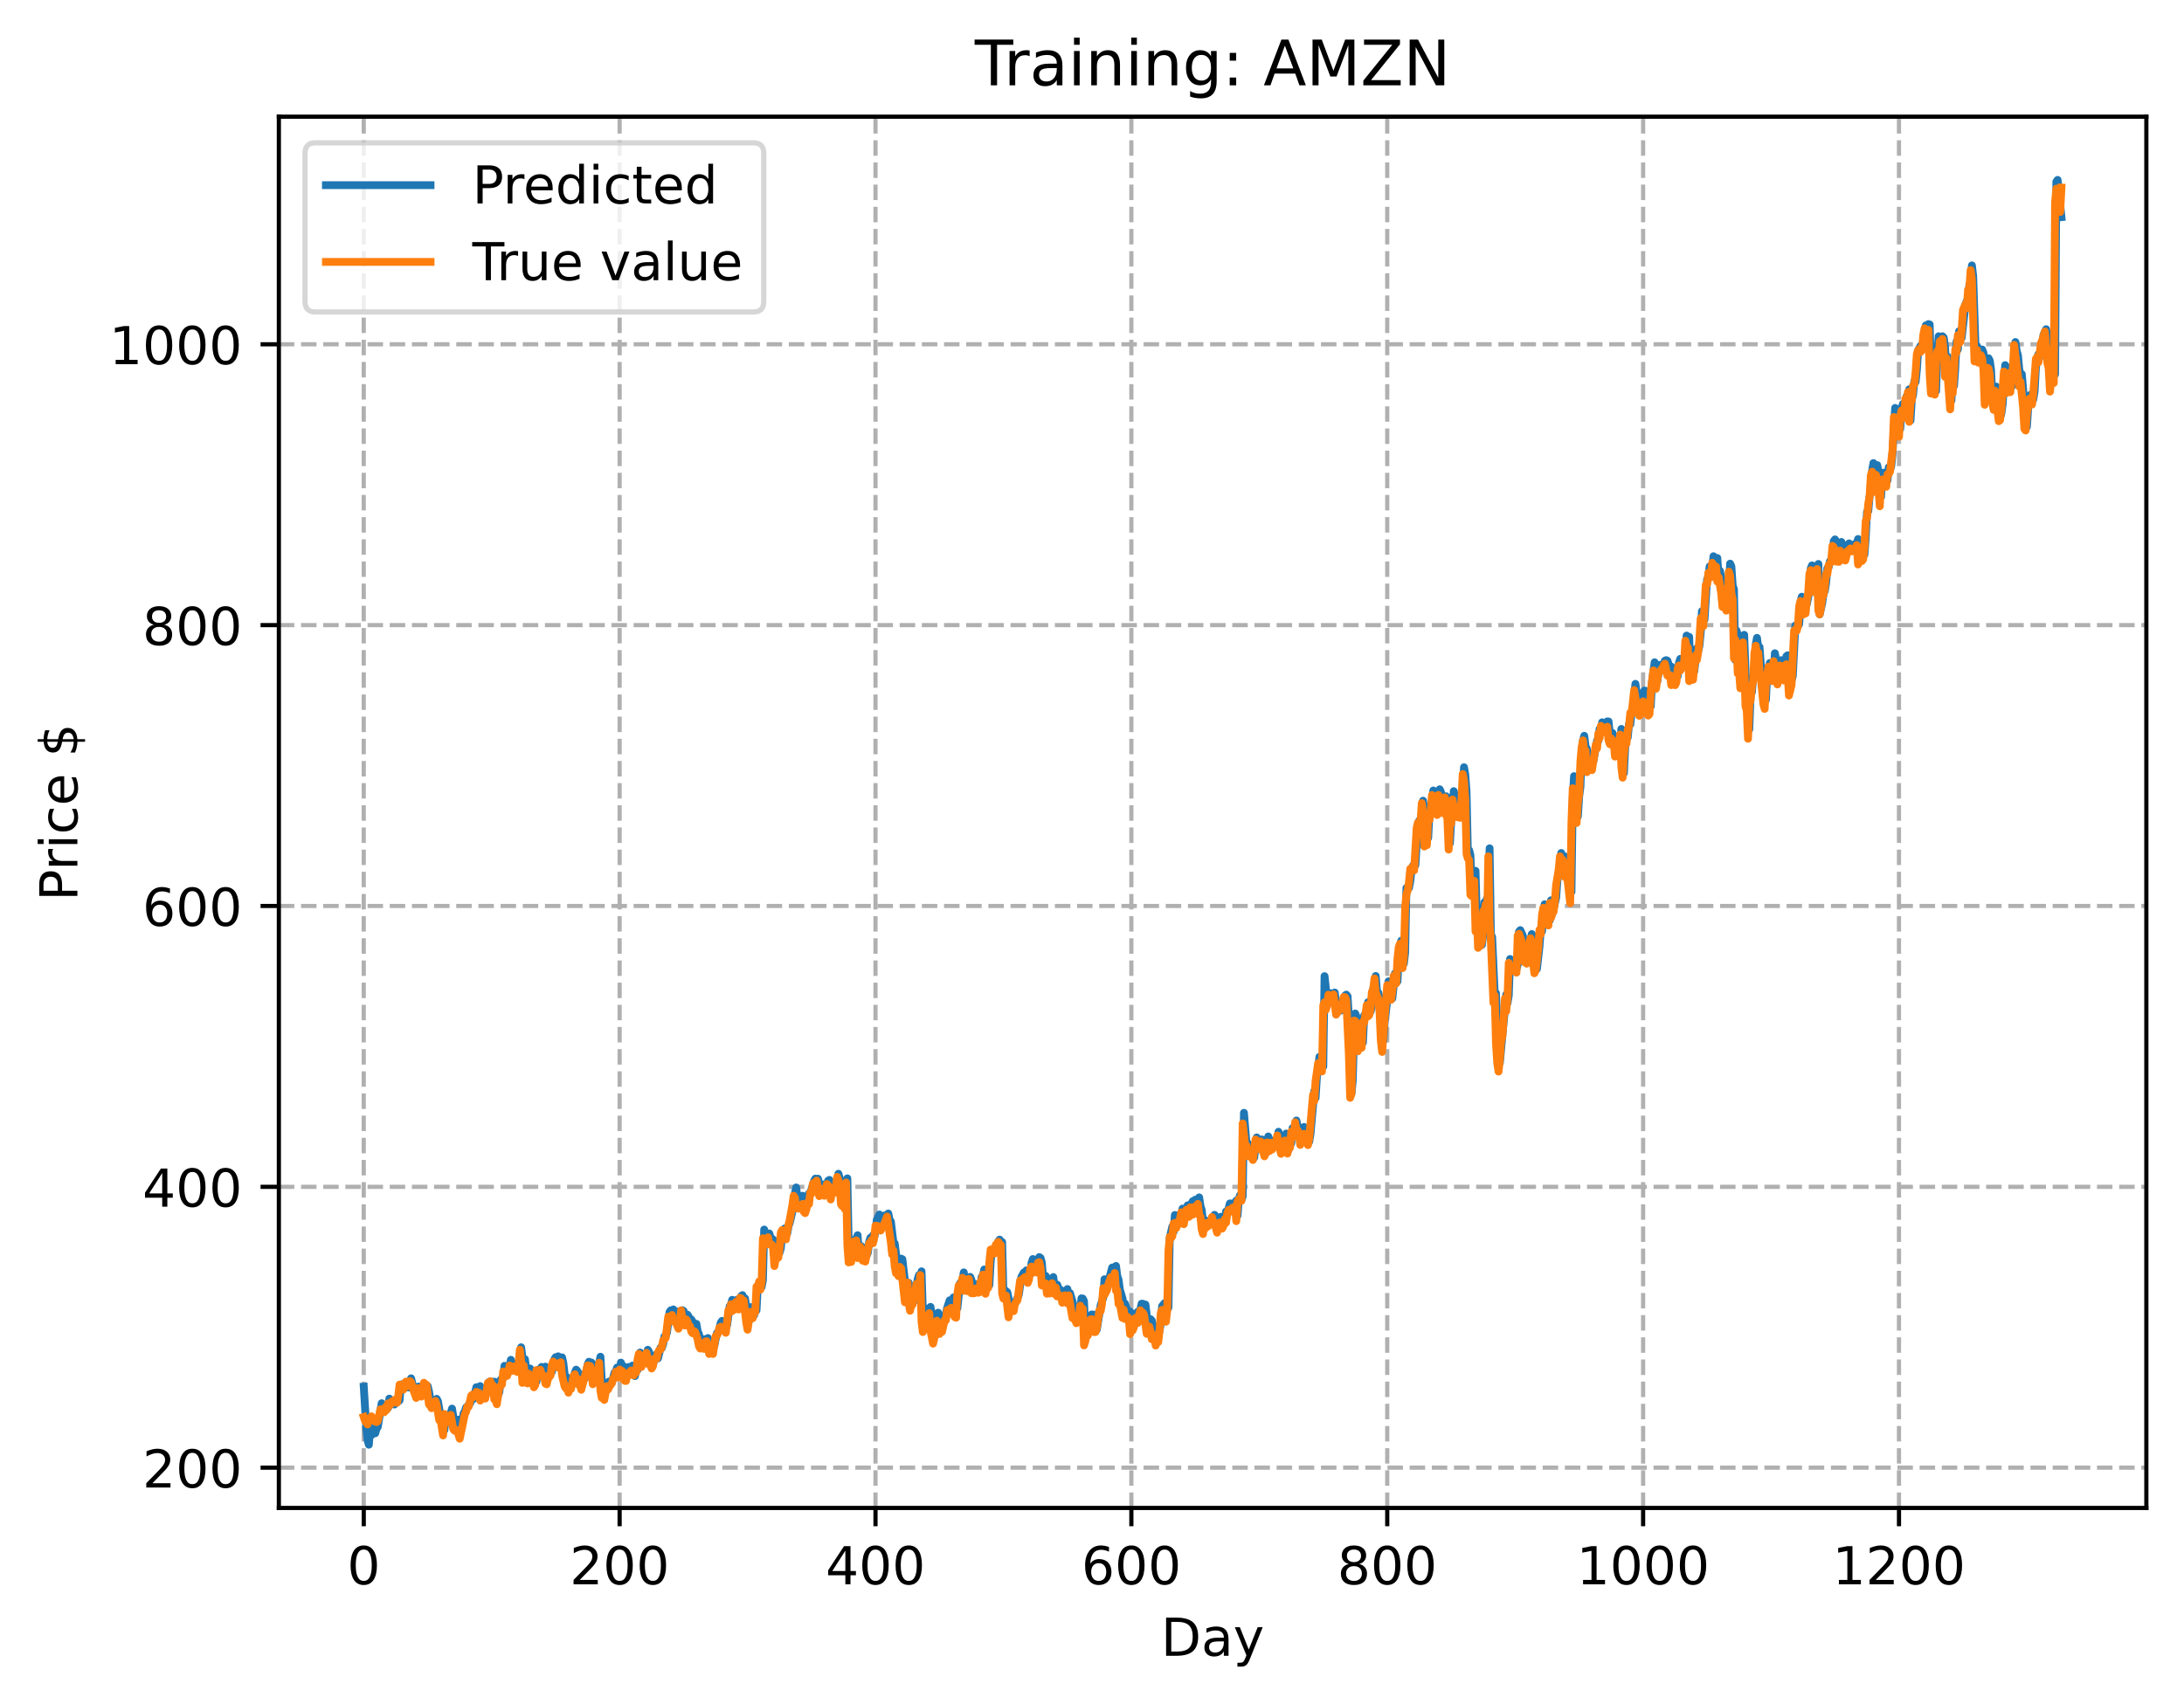 <?xml version="1.0" encoding="utf-8" standalone="no"?>
<!DOCTYPE svg PUBLIC "-//W3C//DTD SVG 1.1//EN"
  "http://www.w3.org/Graphics/SVG/1.1/DTD/svg11.dtd">
<!-- Created with matplotlib (https://matplotlib.org/) -->
<svg height="325.986pt" version="1.1" viewBox="0 0 417.648 325.986" width="417.648pt" xmlns="http://www.w3.org/2000/svg" xmlns:xlink="http://www.w3.org/1999/xlink">
 <defs>
  <style type="text/css">
*{stroke-linecap:butt;stroke-linejoin:round;}
  </style>
 </defs>
 <g id="figure_1">
  <g id="patch_1">
   <path d="M 0 325.986 
L 417.648 325.986 
L 417.648 0 
L 0 0 
z
" style="fill:#ffffff;"/>
  </g>
  <g id="axes_1">
   <g id="patch_2">
    <path d="M 53.328 288.43 
L 410.448 288.43 
L 410.448 22.318 
L 53.328 22.318 
z
" style="fill:#ffffff;"/>
   </g>
   <g id="matplotlib.axis_1">
    <g id="xtick_1">
     <g id="line2d_1">
      <path clip-path="url(#p411ab6101c)" d="M 69.561 288.43 
L 69.561 22.318 
" style="fill:none;stroke:#b0b0b0;stroke-dasharray:2.96,1.28;stroke-dashoffset:0;stroke-width:0.8;"/>
     </g>
     <g id="line2d_2">
      <defs>
       <path d="M 0 0 
L 0 3.5 
" id="mb5fdd80846" style="stroke:#000000;stroke-width:0.8;"/>
      </defs>
      <g>
       <use style="stroke:#000000;stroke-width:0.8;" x="69.561" xlink:href="#mb5fdd80846" y="288.43"/>
      </g>
     </g>
     <g id="text_1">
      <!-- 0 -->
      <defs>
       <path d="M 31.781 66.406 
Q 24.172 66.406 20.328 58.906 
Q 16.5 51.422 16.5 36.375 
Q 16.5 21.391 20.328 13.891 
Q 24.172 6.391 31.781 6.391 
Q 39.453 6.391 43.281 13.891 
Q 47.125 21.391 47.125 36.375 
Q 47.125 51.422 43.281 58.906 
Q 39.453 66.406 31.781 66.406 
z
M 31.781 74.219 
Q 44.047 74.219 50.516 64.516 
Q 56.984 54.828 56.984 36.375 
Q 56.984 17.969 50.516 8.266 
Q 44.047 -1.422 31.781 -1.422 
Q 19.531 -1.422 13.062 8.266 
Q 6.594 17.969 6.594 36.375 
Q 6.594 54.828 13.062 64.516 
Q 19.531 74.219 31.781 74.219 
z
" id="DejaVuSans-48"/>
      </defs>
      <g transform="translate(66.38 303.029)scale(0.1 -0.1)">
       <use xlink:href="#DejaVuSans-48"/>
      </g>
     </g>
    </g>
    <g id="xtick_2">
     <g id="line2d_3">
      <path clip-path="url(#p411ab6101c)" d="M 118.491 288.43 
L 118.491 22.318 
" style="fill:none;stroke:#b0b0b0;stroke-dasharray:2.96,1.28;stroke-dashoffset:0;stroke-width:0.8;"/>
     </g>
     <g id="line2d_4">
      <g>
       <use style="stroke:#000000;stroke-width:0.8;" x="118.491" xlink:href="#mb5fdd80846" y="288.43"/>
      </g>
     </g>
     <g id="text_2">
      <!-- 200 -->
      <defs>
       <path d="M 19.188 8.297 
L 53.609 8.297 
L 53.609 0 
L 7.328 0 
L 7.328 8.297 
Q 12.938 14.109 22.625 23.891 
Q 32.328 33.688 34.812 36.531 
Q 39.547 41.844 41.422 45.531 
Q 43.312 49.219 43.312 52.781 
Q 43.312 58.594 39.234 62.25 
Q 35.156 65.922 28.609 65.922 
Q 23.969 65.922 18.812 64.312 
Q 13.672 62.703 7.812 59.422 
L 7.812 69.391 
Q 13.766 71.781 18.938 73 
Q 24.125 74.219 28.422 74.219 
Q 39.75 74.219 46.484 68.547 
Q 53.219 62.891 53.219 53.422 
Q 53.219 48.922 51.531 44.891 
Q 49.859 40.875 45.406 35.406 
Q 44.188 33.984 37.641 27.219 
Q 31.109 20.453 19.188 8.297 
z
" id="DejaVuSans-50"/>
      </defs>
      <g transform="translate(108.948 303.029)scale(0.1 -0.1)">
       <use xlink:href="#DejaVuSans-50"/>
       <use x="63.623" xlink:href="#DejaVuSans-48"/>
       <use x="127.246" xlink:href="#DejaVuSans-48"/>
      </g>
     </g>
    </g>
    <g id="xtick_3">
     <g id="line2d_5">
      <path clip-path="url(#p411ab6101c)" d="M 167.422 288.43 
L 167.422 22.318 
" style="fill:none;stroke:#b0b0b0;stroke-dasharray:2.96,1.28;stroke-dashoffset:0;stroke-width:0.8;"/>
     </g>
     <g id="line2d_6">
      <g>
       <use style="stroke:#000000;stroke-width:0.8;" x="167.422" xlink:href="#mb5fdd80846" y="288.43"/>
      </g>
     </g>
     <g id="text_3">
      <!-- 400 -->
      <defs>
       <path d="M 37.797 64.312 
L 12.891 25.391 
L 37.797 25.391 
z
M 35.203 72.906 
L 47.609 72.906 
L 47.609 25.391 
L 58.016 25.391 
L 58.016 17.188 
L 47.609 17.188 
L 47.609 0 
L 37.797 0 
L 37.797 17.188 
L 4.891 17.188 
L 4.891 26.703 
z
" id="DejaVuSans-52"/>
      </defs>
      <g transform="translate(157.878 303.029)scale(0.1 -0.1)">
       <use xlink:href="#DejaVuSans-52"/>
       <use x="63.623" xlink:href="#DejaVuSans-48"/>
       <use x="127.246" xlink:href="#DejaVuSans-48"/>
      </g>
     </g>
    </g>
    <g id="xtick_4">
     <g id="line2d_7">
      <path clip-path="url(#p411ab6101c)" d="M 216.353 288.43 
L 216.353 22.318 
" style="fill:none;stroke:#b0b0b0;stroke-dasharray:2.96,1.28;stroke-dashoffset:0;stroke-width:0.8;"/>
     </g>
     <g id="line2d_8">
      <g>
       <use style="stroke:#000000;stroke-width:0.8;" x="216.353" xlink:href="#mb5fdd80846" y="288.43"/>
      </g>
     </g>
     <g id="text_4">
      <!-- 600 -->
      <defs>
       <path d="M 33.016 40.375 
Q 26.375 40.375 22.484 35.828 
Q 18.609 31.297 18.609 23.391 
Q 18.609 15.531 22.484 10.953 
Q 26.375 6.391 33.016 6.391 
Q 39.656 6.391 43.531 10.953 
Q 47.406 15.531 47.406 23.391 
Q 47.406 31.297 43.531 35.828 
Q 39.656 40.375 33.016 40.375 
z
M 52.594 71.297 
L 52.594 62.312 
Q 48.875 64.062 45.094 64.984 
Q 41.312 65.922 37.594 65.922 
Q 27.828 65.922 22.672 59.328 
Q 17.531 52.734 16.797 39.406 
Q 19.672 43.656 24.016 45.922 
Q 28.375 48.188 33.594 48.188 
Q 44.578 48.188 50.953 41.516 
Q 57.328 34.859 57.328 23.391 
Q 57.328 12.156 50.688 5.359 
Q 44.047 -1.422 33.016 -1.422 
Q 20.359 -1.422 13.672 8.266 
Q 6.984 17.969 6.984 36.375 
Q 6.984 53.656 15.188 63.938 
Q 23.391 74.219 37.203 74.219 
Q 40.922 74.219 44.703 73.484 
Q 48.484 72.75 52.594 71.297 
z
" id="DejaVuSans-54"/>
      </defs>
      <g transform="translate(206.809 303.029)scale(0.1 -0.1)">
       <use xlink:href="#DejaVuSans-54"/>
       <use x="63.623" xlink:href="#DejaVuSans-48"/>
       <use x="127.246" xlink:href="#DejaVuSans-48"/>
      </g>
     </g>
    </g>
    <g id="xtick_5">
     <g id="line2d_9">
      <path clip-path="url(#p411ab6101c)" d="M 265.283 288.43 
L 265.283 22.318 
" style="fill:none;stroke:#b0b0b0;stroke-dasharray:2.96,1.28;stroke-dashoffset:0;stroke-width:0.8;"/>
     </g>
     <g id="line2d_10">
      <g>
       <use style="stroke:#000000;stroke-width:0.8;" x="265.283" xlink:href="#mb5fdd80846" y="288.43"/>
      </g>
     </g>
     <g id="text_5">
      <!-- 800 -->
      <defs>
       <path d="M 31.781 34.625 
Q 24.75 34.625 20.719 30.859 
Q 16.703 27.094 16.703 20.516 
Q 16.703 13.922 20.719 10.156 
Q 24.75 6.391 31.781 6.391 
Q 38.812 6.391 42.859 10.172 
Q 46.922 13.969 46.922 20.516 
Q 46.922 27.094 42.891 30.859 
Q 38.875 34.625 31.781 34.625 
z
M 21.922 38.812 
Q 15.578 40.375 12.031 44.719 
Q 8.5 49.078 8.5 55.328 
Q 8.5 64.062 14.719 69.141 
Q 20.953 74.219 31.781 74.219 
Q 42.672 74.219 48.875 69.141 
Q 55.078 64.062 55.078 55.328 
Q 55.078 49.078 51.531 44.719 
Q 48 40.375 41.703 38.812 
Q 48.828 37.156 52.797 32.312 
Q 56.781 27.484 56.781 20.516 
Q 56.781 9.906 50.312 4.234 
Q 43.844 -1.422 31.781 -1.422 
Q 19.734 -1.422 13.25 4.234 
Q 6.781 9.906 6.781 20.516 
Q 6.781 27.484 10.781 32.312 
Q 14.797 37.156 21.922 38.812 
z
M 18.312 54.391 
Q 18.312 48.734 21.844 45.562 
Q 25.391 42.391 31.781 42.391 
Q 38.141 42.391 41.719 45.562 
Q 45.312 48.734 45.312 54.391 
Q 45.312 60.062 41.719 63.234 
Q 38.141 66.406 31.781 66.406 
Q 25.391 66.406 21.844 63.234 
Q 18.312 60.062 18.312 54.391 
z
" id="DejaVuSans-56"/>
      </defs>
      <g transform="translate(255.74 303.029)scale(0.1 -0.1)">
       <use xlink:href="#DejaVuSans-56"/>
       <use x="63.623" xlink:href="#DejaVuSans-48"/>
       <use x="127.246" xlink:href="#DejaVuSans-48"/>
      </g>
     </g>
    </g>
    <g id="xtick_6">
     <g id="line2d_11">
      <path clip-path="url(#p411ab6101c)" d="M 314.214 288.43 
L 314.214 22.318 
" style="fill:none;stroke:#b0b0b0;stroke-dasharray:2.96,1.28;stroke-dashoffset:0;stroke-width:0.8;"/>
     </g>
     <g id="line2d_12">
      <g>
       <use style="stroke:#000000;stroke-width:0.8;" x="314.214" xlink:href="#mb5fdd80846" y="288.43"/>
      </g>
     </g>
     <g id="text_6">
      <!-- 1000 -->
      <defs>
       <path d="M 12.406 8.297 
L 28.516 8.297 
L 28.516 63.922 
L 10.984 60.406 
L 10.984 69.391 
L 28.422 72.906 
L 38.281 72.906 
L 38.281 8.297 
L 54.391 8.297 
L 54.391 0 
L 12.406 0 
z
" id="DejaVuSans-49"/>
      </defs>
      <g transform="translate(301.489 303.029)scale(0.1 -0.1)">
       <use xlink:href="#DejaVuSans-49"/>
       <use x="63.623" xlink:href="#DejaVuSans-48"/>
       <use x="127.246" xlink:href="#DejaVuSans-48"/>
       <use x="190.869" xlink:href="#DejaVuSans-48"/>
      </g>
     </g>
    </g>
    <g id="xtick_7">
     <g id="line2d_13">
      <path clip-path="url(#p411ab6101c)" d="M 363.144 288.43 
L 363.144 22.318 
" style="fill:none;stroke:#b0b0b0;stroke-dasharray:2.96,1.28;stroke-dashoffset:0;stroke-width:0.8;"/>
     </g>
     <g id="line2d_14">
      <g>
       <use style="stroke:#000000;stroke-width:0.8;" x="363.144" xlink:href="#mb5fdd80846" y="288.43"/>
      </g>
     </g>
     <g id="text_7">
      <!-- 1200 -->
      <g transform="translate(350.419 303.029)scale(0.1 -0.1)">
       <use xlink:href="#DejaVuSans-49"/>
       <use x="63.623" xlink:href="#DejaVuSans-50"/>
       <use x="127.246" xlink:href="#DejaVuSans-48"/>
       <use x="190.869" xlink:href="#DejaVuSans-48"/>
      </g>
     </g>
    </g>
    <g id="text_8">
     <!-- Day -->
     <defs>
      <path d="M 19.672 64.797 
L 19.672 8.109 
L 31.594 8.109 
Q 46.688 8.109 53.688 14.938 
Q 60.688 21.781 60.688 36.531 
Q 60.688 51.172 53.688 57.984 
Q 46.688 64.797 31.594 64.797 
z
M 9.812 72.906 
L 30.078 72.906 
Q 51.266 72.906 61.172 64.094 
Q 71.094 55.281 71.094 36.531 
Q 71.094 17.672 61.125 8.828 
Q 51.172 0 30.078 0 
L 9.812 0 
z
" id="DejaVuSans-68"/>
      <path d="M 34.281 27.484 
Q 23.391 27.484 19.188 25 
Q 14.984 22.516 14.984 16.5 
Q 14.984 11.719 18.141 8.906 
Q 21.297 6.109 26.703 6.109 
Q 34.188 6.109 38.703 11.406 
Q 43.219 16.703 43.219 25.484 
L 43.219 27.484 
z
M 52.203 31.203 
L 52.203 0 
L 43.219 0 
L 43.219 8.297 
Q 40.141 3.328 35.547 0.953 
Q 30.953 -1.422 24.312 -1.422 
Q 15.922 -1.422 10.953 3.297 
Q 6 8.016 6 15.922 
Q 6 25.141 12.172 29.828 
Q 18.359 34.516 30.609 34.516 
L 43.219 34.516 
L 43.219 35.406 
Q 43.219 41.609 39.141 45 
Q 35.062 48.391 27.688 48.391 
Q 23 48.391 18.547 47.266 
Q 14.109 46.141 10.016 43.891 
L 10.016 52.203 
Q 14.938 54.109 19.578 55.047 
Q 24.219 56 28.609 56 
Q 40.484 56 46.344 49.844 
Q 52.203 43.703 52.203 31.203 
z
" id="DejaVuSans-97"/>
      <path d="M 32.172 -5.078 
Q 28.375 -14.844 24.75 -17.812 
Q 21.141 -20.797 15.094 -20.797 
L 7.906 -20.797 
L 7.906 -13.281 
L 13.188 -13.281 
Q 16.891 -13.281 18.938 -11.516 
Q 21 -9.766 23.484 -3.219 
L 25.094 0.875 
L 2.984 54.688 
L 12.5 54.688 
L 29.594 11.922 
L 46.688 54.688 
L 56.203 54.688 
z
" id="DejaVuSans-121"/>
     </defs>
     <g transform="translate(222.015 316.707)scale(0.1 -0.1)">
      <use xlink:href="#DejaVuSans-68"/>
      <use x="77.002" xlink:href="#DejaVuSans-97"/>
      <use x="138.281" xlink:href="#DejaVuSans-121"/>
     </g>
    </g>
   </g>
   <g id="matplotlib.axis_2">
    <g id="ytick_1">
     <g id="line2d_15">
      <path clip-path="url(#p411ab6101c)" d="M 53.328 280.725 
L 410.448 280.725 
" style="fill:none;stroke:#b0b0b0;stroke-dasharray:2.96,1.28;stroke-dashoffset:0;stroke-width:0.8;"/>
     </g>
     <g id="line2d_16">
      <defs>
       <path d="M 0 0 
L -3.5 0 
" id="ma2a834c4ff" style="stroke:#000000;stroke-width:0.8;"/>
      </defs>
      <g>
       <use style="stroke:#000000;stroke-width:0.8;" x="53.328" xlink:href="#ma2a834c4ff" y="280.725"/>
      </g>
     </g>
     <g id="text_9">
      <!-- 200 -->
      <g transform="translate(27.241 284.524)scale(0.1 -0.1)">
       <use xlink:href="#DejaVuSans-50"/>
       <use x="63.623" xlink:href="#DejaVuSans-48"/>
       <use x="127.246" xlink:href="#DejaVuSans-48"/>
      </g>
     </g>
    </g>
    <g id="ytick_2">
     <g id="line2d_17">
      <path clip-path="url(#p411ab6101c)" d="M 53.328 227.008 
L 410.448 227.008 
" style="fill:none;stroke:#b0b0b0;stroke-dasharray:2.96,1.28;stroke-dashoffset:0;stroke-width:0.8;"/>
     </g>
     <g id="line2d_18">
      <g>
       <use style="stroke:#000000;stroke-width:0.8;" x="53.328" xlink:href="#ma2a834c4ff" y="227.008"/>
      </g>
     </g>
     <g id="text_10">
      <!-- 400 -->
      <g transform="translate(27.241 230.807)scale(0.1 -0.1)">
       <use xlink:href="#DejaVuSans-52"/>
       <use x="63.623" xlink:href="#DejaVuSans-48"/>
       <use x="127.246" xlink:href="#DejaVuSans-48"/>
      </g>
     </g>
    </g>
    <g id="ytick_3">
     <g id="line2d_19">
      <path clip-path="url(#p411ab6101c)" d="M 53.328 173.29 
L 410.448 173.29 
" style="fill:none;stroke:#b0b0b0;stroke-dasharray:2.96,1.28;stroke-dashoffset:0;stroke-width:0.8;"/>
     </g>
     <g id="line2d_20">
      <g>
       <use style="stroke:#000000;stroke-width:0.8;" x="53.328" xlink:href="#ma2a834c4ff" y="173.29"/>
      </g>
     </g>
     <g id="text_11">
      <!-- 600 -->
      <g transform="translate(27.241 177.089)scale(0.1 -0.1)">
       <use xlink:href="#DejaVuSans-54"/>
       <use x="63.623" xlink:href="#DejaVuSans-48"/>
       <use x="127.246" xlink:href="#DejaVuSans-48"/>
      </g>
     </g>
    </g>
    <g id="ytick_4">
     <g id="line2d_21">
      <path clip-path="url(#p411ab6101c)" d="M 53.328 119.573 
L 410.448 119.573 
" style="fill:none;stroke:#b0b0b0;stroke-dasharray:2.96,1.28;stroke-dashoffset:0;stroke-width:0.8;"/>
     </g>
     <g id="line2d_22">
      <g>
       <use style="stroke:#000000;stroke-width:0.8;" x="53.328" xlink:href="#ma2a834c4ff" y="119.573"/>
      </g>
     </g>
     <g id="text_12">
      <!-- 800 -->
      <g transform="translate(27.241 123.372)scale(0.1 -0.1)">
       <use xlink:href="#DejaVuSans-56"/>
       <use x="63.623" xlink:href="#DejaVuSans-48"/>
       <use x="127.246" xlink:href="#DejaVuSans-48"/>
      </g>
     </g>
    </g>
    <g id="ytick_5">
     <g id="line2d_23">
      <path clip-path="url(#p411ab6101c)" d="M 53.328 65.855 
L 410.448 65.855 
" style="fill:none;stroke:#b0b0b0;stroke-dasharray:2.96,1.28;stroke-dashoffset:0;stroke-width:0.8;"/>
     </g>
     <g id="line2d_24">
      <g>
       <use style="stroke:#000000;stroke-width:0.8;" x="53.328" xlink:href="#ma2a834c4ff" y="65.855"/>
      </g>
     </g>
     <g id="text_13">
      <!-- 1000 -->
      <g transform="translate(20.878 69.654)scale(0.1 -0.1)">
       <use xlink:href="#DejaVuSans-49"/>
       <use x="63.623" xlink:href="#DejaVuSans-48"/>
       <use x="127.246" xlink:href="#DejaVuSans-48"/>
       <use x="190.869" xlink:href="#DejaVuSans-48"/>
      </g>
     </g>
    </g>
    <g id="text_14">
     <!-- Price $ -->
     <defs>
      <path d="M 19.672 64.797 
L 19.672 37.406 
L 32.078 37.406 
Q 38.969 37.406 42.719 40.969 
Q 46.484 44.531 46.484 51.125 
Q 46.484 57.672 42.719 61.234 
Q 38.969 64.797 32.078 64.797 
z
M 9.812 72.906 
L 32.078 72.906 
Q 44.344 72.906 50.609 67.359 
Q 56.891 61.812 56.891 51.125 
Q 56.891 40.328 50.609 34.812 
Q 44.344 29.297 32.078 29.297 
L 19.672 29.297 
L 19.672 0 
L 9.812 0 
z
" id="DejaVuSans-80"/>
      <path d="M 41.109 46.297 
Q 39.594 47.172 37.812 47.578 
Q 36.031 48 33.891 48 
Q 26.266 48 22.188 43.047 
Q 18.109 38.094 18.109 28.812 
L 18.109 0 
L 9.078 0 
L 9.078 54.688 
L 18.109 54.688 
L 18.109 46.188 
Q 20.953 51.172 25.484 53.578 
Q 30.031 56 36.531 56 
Q 37.453 56 38.578 55.875 
Q 39.703 55.766 41.062 55.516 
z
" id="DejaVuSans-114"/>
      <path d="M 9.422 54.688 
L 18.406 54.688 
L 18.406 0 
L 9.422 0 
z
M 9.422 75.984 
L 18.406 75.984 
L 18.406 64.594 
L 9.422 64.594 
z
" id="DejaVuSans-105"/>
      <path d="M 48.781 52.594 
L 48.781 44.188 
Q 44.969 46.297 41.141 47.344 
Q 37.312 48.391 33.406 48.391 
Q 24.656 48.391 19.812 42.844 
Q 14.984 37.312 14.984 27.297 
Q 14.984 17.281 19.812 11.734 
Q 24.656 6.203 33.406 6.203 
Q 37.312 6.203 41.141 7.25 
Q 44.969 8.297 48.781 10.406 
L 48.781 2.094 
Q 45.016 0.344 40.984 -0.531 
Q 36.969 -1.422 32.422 -1.422 
Q 20.062 -1.422 12.781 6.344 
Q 5.516 14.109 5.516 27.297 
Q 5.516 40.672 12.859 48.328 
Q 20.219 56 33.016 56 
Q 37.156 56 41.109 55.141 
Q 45.062 54.297 48.781 52.594 
z
" id="DejaVuSans-99"/>
      <path d="M 56.203 29.594 
L 56.203 25.203 
L 14.891 25.203 
Q 15.484 15.922 20.484 11.062 
Q 25.484 6.203 34.422 6.203 
Q 39.594 6.203 44.453 7.469 
Q 49.312 8.734 54.109 11.281 
L 54.109 2.781 
Q 49.266 0.734 44.188 -0.344 
Q 39.109 -1.422 33.891 -1.422 
Q 20.797 -1.422 13.156 6.188 
Q 5.516 13.812 5.516 26.812 
Q 5.516 40.234 12.766 48.109 
Q 20.016 56 32.328 56 
Q 43.359 56 49.781 48.891 
Q 56.203 41.797 56.203 29.594 
z
M 47.219 32.234 
Q 47.125 39.594 43.094 43.984 
Q 39.062 48.391 32.422 48.391 
Q 24.906 48.391 20.391 44.141 
Q 15.875 39.891 15.188 32.172 
z
" id="DejaVuSans-101"/>
      <path id="DejaVuSans-32"/>
      <path d="M 33.797 -14.703 
L 28.906 -14.703 
L 28.859 0 
Q 23.734 0.094 18.609 1.188 
Q 13.484 2.297 8.297 4.5 
L 8.297 13.281 
Q 13.281 10.156 18.375 8.562 
Q 23.484 6.984 28.906 6.938 
L 28.906 29.203 
Q 18.109 30.953 13.203 35.156 
Q 8.297 39.359 8.297 46.688 
Q 8.297 54.641 13.625 59.219 
Q 18.953 63.812 28.906 64.5 
L 28.906 75.984 
L 33.797 75.984 
L 33.797 64.656 
Q 38.328 64.453 42.578 63.688 
Q 46.828 62.938 50.875 61.625 
L 50.875 53.078 
Q 46.828 55.125 42.547 56.25 
Q 38.281 57.375 33.797 57.562 
L 33.797 36.719 
Q 44.875 35.016 50.094 30.609 
Q 55.328 26.219 55.328 18.609 
Q 55.328 10.359 49.781 5.594 
Q 44.234 0.828 33.797 0.094 
z
M 28.906 37.594 
L 28.906 57.625 
Q 23.25 56.984 20.266 54.391 
Q 17.281 51.812 17.281 47.516 
Q 17.281 43.312 20.031 40.969 
Q 22.797 38.625 28.906 37.594 
z
M 33.797 28.219 
L 33.797 7.078 
Q 39.984 7.906 43.141 10.594 
Q 46.297 13.281 46.297 17.672 
Q 46.297 21.969 43.281 24.5 
Q 40.281 27.047 33.797 28.219 
z
" id="DejaVuSans-36"/>
     </defs>
     <g transform="translate(14.798 172.342)rotate(-90)scale(0.1 -0.1)">
      <use xlink:href="#DejaVuSans-80"/>
      <use x="58.553" xlink:href="#DejaVuSans-114"/>
      <use x="99.666" xlink:href="#DejaVuSans-105"/>
      <use x="127.449" xlink:href="#DejaVuSans-99"/>
      <use x="182.43" xlink:href="#DejaVuSans-101"/>
      <use x="243.953" xlink:href="#DejaVuSans-32"/>
      <use x="275.74" xlink:href="#DejaVuSans-36"/>
     </g>
    </g>
   </g>
   <g id="line2d_25">
    <path clip-path="url(#p411ab6101c)" d="M 69.561 265.24 
L 70.05 273.088 
L 70.295 275.481 
L 70.539 276.334 
L 70.784 273.022 
L 71.029 274.512 
L 71.273 273.251 
L 71.518 274.185 
L 71.763 274.142 
L 72.007 273.29 
L 72.252 272.922 
L 72.986 268.4 
L 73.231 269.373 
L 73.72 269.777 
L 73.965 268.889 
L 74.209 269.284 
L 74.454 267.52 
L 74.699 268.281 
L 75.188 267.867 
L 75.433 268.648 
L 75.677 267.902 
L 75.922 267.773 
L 76.166 268.061 
L 76.411 267.85 
L 76.656 264.84 
L 76.9 264.766 
L 77.39 265.167 
L 77.634 265.228 
L 77.879 264.658 
L 78.124 265.394 
L 78.613 263.638 
L 79.102 265.578 
L 79.347 266.113 
L 79.592 265.847 
L 79.836 266.504 
L 80.081 265.209 
L 80.326 265.95 
L 80.57 266.029 
L 80.815 266.293 
L 81.304 264.817 
L 81.549 265.441 
L 81.794 265.14 
L 82.038 266.134 
L 82.283 267.685 
L 82.772 268.343 
L 83.017 268.2 
L 83.506 267.563 
L 83.751 268.025 
L 84.24 270.841 
L 84.485 271.005 
L 84.729 271.352 
L 84.974 273.564 
L 85.219 271.416 
L 85.708 271.793 
L 85.953 271.175 
L 86.442 269.429 
L 86.931 272.481 
L 87.176 272.629 
L 87.421 271.603 
L 87.665 271.546 
L 88.154 272.57 
L 88.399 272.268 
L 88.644 270.363 
L 88.888 269.96 
L 89.133 269.204 
L 89.378 269.152 
L 89.622 268.666 
L 89.867 268.469 
L 90.356 267.402 
L 90.601 267.543 
L 91.09 265.338 
L 91.335 265.362 
L 91.58 266.045 
L 91.824 265.128 
L 92.069 266.208 
L 92.314 266.753 
L 92.558 265.881 
L 93.048 266.526 
L 93.292 266.134 
L 93.537 264.327 
L 93.781 264.226 
L 94.026 264.341 
L 94.271 264.994 
L 94.515 264.271 
L 94.76 267.102 
L 95.005 266.508 
L 95.249 266.887 
L 95.494 266.239 
L 95.739 263.913 
L 96.228 263.619 
L 96.473 261.253 
L 96.717 262.354 
L 96.962 261.792 
L 97.207 261.853 
L 97.451 261.213 
L 97.696 260.1 
L 97.941 260.879 
L 98.185 261.211 
L 98.919 260.687 
L 99.164 261.458 
L 99.653 257.7 
L 99.898 259.567 
L 100.142 263.196 
L 100.387 259.986 
L 100.632 261.973 
L 100.876 261.725 
L 101.121 262.941 
L 101.366 261.761 
L 101.855 263.551 
L 102.1 263.013 
L 102.589 264.282 
L 102.834 262.268 
L 103.078 261.921 
L 103.323 262.767 
L 103.568 261.459 
L 103.812 261.866 
L 104.057 261.944 
L 104.302 261.406 
L 104.546 262.356 
L 104.791 262.597 
L 105.28 262.58 
L 105.525 262.422 
L 106.014 259.986 
L 106.259 259.587 
L 106.503 259.975 
L 106.748 259.432 
L 106.993 260.318 
L 107.237 260.309 
L 107.482 259.63 
L 107.727 260.723 
L 107.971 262.842 
L 108.461 264.08 
L 108.705 263.558 
L 108.95 263.987 
L 109.195 263.94 
L 109.439 263.518 
L 109.684 263.801 
L 109.929 262.539 
L 110.173 261.977 
L 110.418 262.234 
L 110.663 262.916 
L 110.907 262.864 
L 111.397 264.004 
L 111.641 263.895 
L 111.886 263.591 
L 112.375 260.987 
L 112.62 260.465 
L 112.864 261.386 
L 113.109 260.617 
L 113.354 260.948 
L 113.598 262.716 
L 113.843 263.051 
L 114.332 261.013 
L 114.577 260.759 
L 114.822 259.51 
L 115.066 263.982 
L 115.311 265.272 
L 115.556 264.955 
L 115.8 265.831 
L 116.045 265.872 
L 116.29 264.357 
L 116.534 264.237 
L 116.779 264.544 
L 117.024 264.431 
L 117.513 262.563 
L 117.757 262.379 
L 118.002 261.583 
L 118.247 261.751 
L 118.491 262.17 
L 118.736 260.637 
L 118.981 261.251 
L 119.225 261.32 
L 119.47 262.105 
L 119.959 262.536 
L 120.204 261.467 
L 120.449 261.636 
L 120.938 261.205 
L 121.183 261.662 
L 121.427 263.21 
L 121.672 261.78 
L 121.917 262.025 
L 122.161 259.523 
L 122.406 258.704 
L 122.651 259.424 
L 122.895 260.85 
L 123.14 259.944 
L 123.385 259.721 
L 123.629 259.158 
L 123.874 258.179 
L 124.118 258.562 
L 124.363 259.878 
L 124.608 260.336 
L 124.852 261.091 
L 125.342 259.21 
L 125.586 259.019 
L 125.831 259.822 
L 126.32 257.799 
L 126.565 257.835 
L 126.81 257.104 
L 127.054 255.644 
L 127.299 255.534 
L 127.544 254.906 
L 128.033 250.959 
L 128.278 250.63 
L 128.522 251.126 
L 128.767 250.464 
L 129.256 251.262 
L 129.501 250.859 
L 129.745 251.94 
L 129.99 252.286 
L 130.235 251.965 
L 130.479 250.607 
L 130.724 250.75 
L 130.969 251.773 
L 131.213 252.034 
L 131.458 251.455 
L 131.703 251.825 
L 131.947 252.689 
L 132.192 252.369 
L 132.437 252.766 
L 132.681 253.384 
L 132.926 253.596 
L 133.171 253.217 
L 133.415 254.632 
L 133.66 255.18 
L 133.905 256.456 
L 134.149 257.103 
L 134.394 256.958 
L 134.639 256.154 
L 134.883 256.799 
L 135.373 255.932 
L 135.862 258.34 
L 136.106 258.359 
L 136.596 257.454 
L 137.085 255.017 
L 137.33 254.846 
L 137.574 254.225 
L 137.819 253.028 
L 138.064 252.657 
L 138.308 253.321 
L 138.553 253.497 
L 139.042 253.455 
L 139.532 249.876 
L 139.776 249.558 
L 140.021 248.623 
L 140.266 249.784 
L 140.51 249.695 
L 140.755 249.297 
L 141 248.586 
L 141.489 249.496 
L 141.733 247.921 
L 141.978 247.725 
L 142.223 248.818 
L 142.467 248.335 
L 143.201 252.761 
L 143.691 250.015 
L 143.935 250.315 
L 144.18 251.616 
L 144.425 250.75 
L 144.669 250.643 
L 144.914 245.906 
L 145.159 246.771 
L 145.403 245.095 
L 145.648 246.173 
L 145.893 244.877 
L 146.137 235.182 
L 146.382 237.084 
L 146.627 236.468 
L 146.871 236.37 
L 147.116 235.933 
L 147.361 236.752 
L 147.85 237.093 
L 148.094 237.715 
L 148.339 240.813 
L 148.828 238.578 
L 149.073 239.598 
L 149.318 238.765 
L 149.562 235.64 
L 150.052 234.983 
L 150.541 235.918 
L 150.786 234.547 
L 151.03 233.865 
L 151.764 230.767 
L 152.009 228.316 
L 152.254 227.136 
L 152.498 229.172 
L 152.743 229.51 
L 152.988 229.083 
L 153.232 229.253 
L 153.477 228.721 
L 153.966 229.818 
L 154.455 229.098 
L 154.7 228.269 
L 154.945 228.262 
L 155.679 225.872 
L 155.923 225.442 
L 156.168 225.774 
L 156.413 225.45 
L 156.657 226.282 
L 156.902 227.625 
L 157.147 226.88 
L 157.391 226.603 
L 157.636 226.55 
L 157.881 227.434 
L 158.37 225.834 
L 158.615 225.688 
L 158.859 226.726 
L 159.104 228.37 
L 159.349 226.51 
L 159.593 227.56 
L 159.838 227.475 
L 160.082 226.404 
L 160.327 224.511 
L 160.572 225.346 
L 160.816 226.825 
L 161.061 229.473 
L 161.306 229.838 
L 161.55 228.41 
L 161.795 230.901 
L 162.04 225.396 
L 162.284 237.373 
L 162.529 240.346 
L 162.774 239.616 
L 163.018 240.456 
L 163.508 237.047 
L 163.752 236.949 
L 163.997 236.265 
L 164.242 239.761 
L 164.486 238.297 
L 164.731 238.378 
L 165.22 240.433 
L 165.465 239.853 
L 165.709 240.168 
L 165.954 239.637 
L 166.199 237.542 
L 166.443 236.759 
L 166.688 237.022 
L 166.933 236.286 
L 167.177 236.549 
L 167.422 235.704 
L 167.667 233.356 
L 168.156 232.308 
L 168.401 232.697 
L 168.645 233.497 
L 169.135 232.49 
L 169.379 232.734 
L 169.869 232.114 
L 170.113 233.315 
L 170.358 233.636 
L 170.847 237.646 
L 171.092 237.834 
L 171.581 241.666 
L 171.826 241.103 
L 172.07 241.695 
L 172.315 240.739 
L 172.56 240.862 
L 173.294 247.075 
L 173.783 245.375 
L 174.272 249.288 
L 174.517 248.871 
L 174.762 248.904 
L 175.006 246.745 
L 175.251 246.115 
L 175.496 244.65 
L 175.74 243.88 
L 175.985 245.157 
L 176.23 243.176 
L 176.474 250.922 
L 176.719 252.549 
L 176.964 252.585 
L 177.208 251.128 
L 177.453 250.448 
L 177.942 249.973 
L 178.676 254.671 
L 178.921 255.07 
L 179.165 251.857 
L 179.41 251.088 
L 179.899 252.641 
L 180.144 253.311 
L 180.389 252.112 
L 180.633 252.548 
L 181.123 250.149 
L 181.612 248.712 
L 181.857 249.045 
L 182.101 248.912 
L 182.346 248.157 
L 182.591 249.633 
L 183.08 250.226 
L 183.569 245.504 
L 184.058 244.913 
L 184.303 243.379 
L 184.548 245.202 
L 184.792 245.976 
L 185.037 245.421 
L 185.282 245.51 
L 185.526 244.246 
L 185.771 244.81 
L 186.016 246.039 
L 186.26 246.049 
L 186.505 245.625 
L 186.75 245.903 
L 187.239 246.77 
L 187.484 246.738 
L 187.728 244.244 
L 187.973 244.018 
L 188.218 242.821 
L 188.462 243.973 
L 188.707 246.357 
L 188.952 244.786 
L 189.196 245.808 
L 189.441 241.397 
L 189.685 239.044 
L 189.93 239.471 
L 190.175 238.953 
L 190.419 238.889 
L 190.909 237.45 
L 191.153 237.109 
L 191.398 237.607 
L 191.643 237.57 
L 191.887 247.595 
L 192.132 246.761 
L 192.621 247.167 
L 192.866 248.298 
L 193.111 250.216 
L 193.6 249.311 
L 193.845 249.447 
L 194.089 249.39 
L 194.823 247.655 
L 195.312 244.286 
L 195.802 243.379 
L 196.046 243.287 
L 196.291 242.984 
L 196.536 243.16 
L 196.78 243.64 
L 197.025 243.726 
L 197.27 241.516 
L 197.514 240.821 
L 198.004 242.135 
L 198.248 241.763 
L 198.493 241.926 
L 198.738 240.451 
L 198.982 240.607 
L 199.227 241.482 
L 199.472 244.582 
L 199.716 244.57 
L 199.961 244.043 
L 200.206 244.442 
L 200.45 246.234 
L 200.695 245.773 
L 200.94 246.228 
L 201.184 246.139 
L 201.429 244.269 
L 201.673 246.316 
L 201.918 246.267 
L 202.163 245.72 
L 202.652 246.977 
L 202.897 246.766 
L 203.631 248.338 
L 203.875 247.159 
L 204.12 246.562 
L 204.365 248.177 
L 204.609 247.331 
L 205.099 248.954 
L 205.343 249.931 
L 205.588 250.278 
L 205.833 250.398 
L 206.077 252.171 
L 206.322 251.667 
L 206.567 250.759 
L 206.811 248.336 
L 207.056 248.382 
L 207.3 248.896 
L 207.545 255.559 
L 207.79 255.571 
L 208.034 253.998 
L 208.279 253.878 
L 208.524 253.441 
L 208.768 251.418 
L 209.013 251.563 
L 209.258 251.444 
L 209.502 253.635 
L 209.747 254.3 
L 210.236 251.267 
L 210.481 249.635 
L 210.97 248.198 
L 211.215 244.686 
L 211.46 245.508 
L 211.704 245.421 
L 212.194 244.268 
L 212.683 242.454 
L 212.928 242.41 
L 213.172 242.801 
L 213.417 242.145 
L 213.661 244.068 
L 213.906 244.804 
L 214.151 246.672 
L 214.64 248.3 
L 214.885 249.806 
L 215.129 249.339 
L 215.619 250.857 
L 216.108 250.841 
L 216.353 253.572 
L 216.597 253.419 
L 216.842 253.063 
L 217.087 253.173 
L 217.331 251.207 
L 217.576 250.907 
L 217.821 251.586 
L 218.31 249.365 
L 218.555 249.376 
L 218.799 249.698 
L 219.044 249.528 
L 219.533 253.476 
L 219.778 253.143 
L 220.022 252.326 
L 220.267 252.595 
L 220.512 254.047 
L 220.756 253.612 
L 221.001 254.185 
L 221.246 255.775 
L 221.49 255.336 
L 221.735 254.527 
L 221.98 253.155 
L 222.224 249.843 
L 222.714 249.242 
L 222.958 250.216 
L 223.203 250.453 
L 223.448 250.1 
L 223.692 236.741 
L 224.182 234.614 
L 224.426 235.598 
L 224.671 232.402 
L 224.916 232.453 
L 225.16 233.316 
L 225.405 233.211 
L 225.894 232.236 
L 226.139 231.177 
L 226.383 232.805 
L 226.628 232.924 
L 227.117 230.55 
L 227.362 230.822 
L 227.607 231.766 
L 227.851 230.201 
L 228.096 229.75 
L 228.341 230.817 
L 228.585 229.464 
L 228.83 229.661 
L 229.075 230.233 
L 229.319 229.031 
L 229.564 230.676 
L 229.809 231.455 
L 230.053 233.814 
L 230.298 234.919 
L 230.543 233.435 
L 230.787 234.133 
L 231.032 234.163 
L 231.276 234.009 
L 231.521 233.416 
L 231.766 233.64 
L 232.01 232.679 
L 232.255 232.368 
L 232.5 232.649 
L 233.234 233.936 
L 233.478 232.745 
L 233.723 232.876 
L 233.968 233.751 
L 234.212 233.8 
L 234.457 231.723 
L 234.702 232.112 
L 235.191 230.186 
L 235.436 230.214 
L 235.68 230.509 
L 235.925 230.125 
L 236.17 230.639 
L 236.414 229.64 
L 236.659 232.517 
L 236.904 229.279 
L 237.148 228.584 
L 237.393 229.539 
L 237.637 228.859 
L 237.882 212.857 
L 238.371 218.745 
L 238.616 218.684 
L 238.861 220.406 
L 239.105 220.281 
L 239.35 220.285 
L 239.839 221.42 
L 240.329 217.565 
L 241.063 219.105 
L 241.307 217.951 
L 241.552 219.816 
L 242.041 220.639 
L 242.286 219.791 
L 242.531 217.376 
L 242.775 218.727 
L 243.02 219.393 
L 243.264 218.172 
L 243.509 219.127 
L 243.754 218.523 
L 243.998 218.289 
L 244.243 218.286 
L 244.488 216.478 
L 245.222 220.061 
L 245.466 219.219 
L 245.956 216.818 
L 246.2 218.026 
L 246.445 219.86 
L 246.69 218.794 
L 246.934 218.678 
L 247.179 215.777 
L 247.424 216.874 
L 247.668 216.529 
L 247.913 214.328 
L 248.158 215.412 
L 248.647 216.131 
L 248.892 217.979 
L 249.381 215.56 
L 249.625 215.872 
L 250.115 217.103 
L 250.359 218.385 
L 250.604 216.978 
L 251.338 208.656 
L 251.583 210 
L 251.827 206.079 
L 252.317 202.145 
L 252.561 202.562 
L 252.806 202.596 
L 253.051 204.005 
L 253.295 186.714 
L 253.785 191.224 
L 254.029 191.298 
L 254.274 190.055 
L 254.519 189.977 
L 255.008 191.051 
L 255.252 189.847 
L 255.742 193.624 
L 256.231 192.03 
L 256.476 193.278 
L 256.72 191.776 
L 256.965 191.313 
L 257.21 190.426 
L 257.454 190.252 
L 257.699 190.572 
L 257.944 194.624 
L 258.433 209.259 
L 258.678 206.763 
L 258.922 198.282 
L 259.167 193.862 
L 259.412 194.503 
L 259.656 195.547 
L 259.901 199.584 
L 260.146 196.285 
L 260.39 197.545 
L 260.635 199.42 
L 260.88 194.211 
L 261.124 194.295 
L 261.369 193.364 
L 261.613 191.7 
L 261.858 193.686 
L 262.103 193.464 
L 262.347 192.391 
L 262.592 189.089 
L 262.837 188.614 
L 263.081 186.682 
L 263.326 189.708 
L 263.571 189.886 
L 264.06 191.926 
L 264.305 197.527 
L 264.549 199.045 
L 264.794 195.4 
L 265.283 191.326 
L 265.528 187.698 
L 265.773 189.103 
L 266.017 188.312 
L 266.262 190.973 
L 266.751 186.209 
L 266.996 186.682 
L 267.24 187.719 
L 267.485 182.928 
L 267.73 180.779 
L 267.974 179.925 
L 268.219 182.897 
L 268.464 184.297 
L 268.708 182.215 
L 268.953 169.842 
L 269.442 169.848 
L 269.687 168.564 
L 269.932 166.308 
L 270.176 165.622 
L 270.421 165.331 
L 270.666 165.497 
L 271.155 157.631 
L 271.4 156.972 
L 271.644 157.796 
L 271.889 157.422 
L 272.134 153.156 
L 272.378 154.981 
L 272.623 160.74 
L 272.868 160.346 
L 273.112 160.267 
L 273.357 155.592 
L 273.601 155.629 
L 273.846 154.146 
L 274.091 151.205 
L 274.335 153.503 
L 274.58 152.243 
L 274.825 152.355 
L 275.069 154.586 
L 275.314 150.971 
L 275.559 151.498 
L 275.803 154.082 
L 276.048 152.78 
L 276.293 153.337 
L 276.537 152.307 
L 276.782 154.988 
L 277.027 155.341 
L 277.271 161.283 
L 277.516 156.974 
L 277.761 155.585 
L 278.005 151.331 
L 278.25 152.374 
L 278.495 154.068 
L 279.228 155.122 
L 279.473 155.04 
L 279.718 152.048 
L 279.962 146.758 
L 280.207 148.138 
L 280.452 151.492 
L 280.696 163.006 
L 280.941 162.618 
L 281.186 163.56 
L 281.43 169.629 
L 281.675 169.249 
L 281.92 167.174 
L 282.164 166.567 
L 282.409 175.631 
L 282.654 174.024 
L 282.898 180.244 
L 283.143 178.919 
L 283.388 180.738 
L 283.632 178.707 
L 283.877 172.584 
L 284.122 172.605 
L 284.366 171.818 
L 284.611 175.848 
L 284.856 162.263 
L 285.1 178.627 
L 285.345 179.273 
L 285.834 190.073 
L 286.079 189.964 
L 286.568 202.738 
L 286.813 203.291 
L 288.036 190.242 
L 288.281 191.848 
L 288.525 190.361 
L 288.77 183.436 
L 289.015 185.31 
L 289.259 185.788 
L 289.504 185.328 
L 289.749 184.44 
L 289.993 185.389 
L 290.238 184.514 
L 290.483 178.191 
L 290.727 177.91 
L 291.216 179.008 
L 291.461 182.07 
L 291.95 183.637 
L 292.195 183.527 
L 292.44 180.581 
L 292.929 178.661 
L 293.174 179.13 
L 293.418 183.4 
L 293.663 185.123 
L 293.908 185.336 
L 294.397 181.038 
L 294.642 177.626 
L 294.886 178.158 
L 295.131 174.673 
L 295.376 172.971 
L 295.62 174.003 
L 295.865 173.518 
L 296.11 174.19 
L 296.354 176.061 
L 296.599 172.201 
L 296.843 174.773 
L 297.577 171.778 
L 297.822 168.429 
L 298.311 165.886 
L 298.556 163.157 
L 298.801 164.592 
L 299.045 163.756 
L 299.29 163.834 
L 299.535 167.202 
L 299.779 165.597 
L 300.024 167.502 
L 300.269 170.456 
L 300.513 170.584 
L 300.758 152.754 
L 301.003 148.459 
L 301.247 152.427 
L 301.492 153.44 
L 301.737 156.166 
L 301.981 152.369 
L 302.226 150.534 
L 302.471 143.903 
L 302.715 141.672 
L 302.96 140.743 
L 303.204 142.78 
L 303.449 143.181 
L 303.694 146.292 
L 303.938 146.478 
L 304.183 146.81 
L 304.428 144.836 
L 304.672 145.73 
L 305.406 141.652 
L 305.651 141.691 
L 305.896 139.418 
L 306.14 139.765 
L 306.385 138.16 
L 306.63 138.92 
L 306.874 138.367 
L 307.119 138.703 
L 307.364 137.986 
L 307.608 138.007 
L 307.853 140.409 
L 308.098 140.855 
L 308.342 140.19 
L 308.587 140.99 
L 308.831 141.002 
L 309.076 143.374 
L 309.321 140.906 
L 309.565 140.829 
L 309.81 142.159 
L 310.055 139.426 
L 310.299 146.514 
L 310.544 147.887 
L 310.789 142.995 
L 311.033 140.531 
L 311.278 141.031 
L 311.523 138.456 
L 311.767 138.562 
L 312.012 136.182 
L 312.257 135.428 
L 312.746 130.808 
L 312.991 132.68 
L 313.235 132.496 
L 313.725 134.51 
L 313.969 134.497 
L 314.459 132.085 
L 314.703 132.139 
L 314.948 132.41 
L 315.437 135.036 
L 315.682 135.102 
L 315.926 130.368 
L 316.416 126.679 
L 316.905 130.416 
L 317.394 127.179 
L 317.639 127.688 
L 317.884 127.075 
L 318.128 127.282 
L 318.373 126.385 
L 318.618 126.27 
L 318.862 126.37 
L 319.352 127.841 
L 319.596 127.505 
L 319.841 129.505 
L 320.086 129.167 
L 320.33 128.049 
L 320.575 129.337 
L 320.819 129.353 
L 321.064 126.791 
L 321.309 126.029 
L 321.553 126.899 
L 321.798 126.957 
L 322.043 126.505 
L 322.287 125.775 
L 322.532 121.569 
L 322.777 121.949 
L 323.021 121.811 
L 323.266 128.557 
L 323.511 125.84 
L 323.755 128.455 
L 324 128.369 
L 324.489 123.996 
L 324.734 124.536 
L 324.979 123.572 
L 325.223 121.093 
L 325.468 116.898 
L 325.713 117.052 
L 325.957 118.489 
L 326.447 110.805 
L 326.691 110.552 
L 326.936 108.347 
L 327.425 108.766 
L 327.67 106.398 
L 328.159 107.082 
L 328.404 106.739 
L 328.648 110.177 
L 328.893 109.174 
L 329.382 111.428 
L 329.627 114.317 
L 329.872 112.706 
L 330.116 113.183 
L 330.361 115.553 
L 330.606 113.344 
L 330.85 107.813 
L 331.095 108.35 
L 331.34 112.014 
L 331.584 112.715 
L 331.829 126.228 
L 332.074 120.614 
L 332.318 121.433 
L 332.563 127.199 
L 332.807 126.475 
L 333.052 130.143 
L 333.297 121.666 
L 333.541 121.428 
L 334.031 134.849 
L 334.275 135.26 
L 334.52 139.511 
L 334.765 132.899 
L 335.009 132.45 
L 335.254 129.564 
L 335.499 128.427 
L 335.743 123.337 
L 335.988 122.012 
L 336.233 123.87 
L 336.477 123.767 
L 336.722 127.154 
L 336.967 127.866 
L 337.456 132.914 
L 337.701 133.863 
L 337.945 128.939 
L 338.435 126.815 
L 338.679 127.474 
L 338.924 127.294 
L 339.168 129.642 
L 339.413 124.947 
L 340.147 129.019 
L 340.392 127.116 
L 340.636 126.278 
L 340.881 126.654 
L 341.126 127.357 
L 341.37 128.647 
L 341.615 125.531 
L 341.86 125.335 
L 342.349 131.088 
L 342.838 129.303 
L 343.328 119.648 
L 343.572 119.561 
L 343.817 119.786 
L 344.062 119.372 
L 344.306 115.202 
L 344.551 114.137 
L 344.795 116.064 
L 345.04 116.107 
L 345.529 115.524 
L 346.019 112.964 
L 346.263 108.759 
L 346.508 108.147 
L 346.753 108.802 
L 347.242 112.271 
L 347.731 107.87 
L 347.976 117.513 
L 348.465 115.366 
L 348.71 113.506 
L 348.955 113.027 
L 349.199 111.581 
L 349.444 108.676 
L 349.689 108.485 
L 349.933 107.39 
L 350.178 107.015 
L 350.423 106.848 
L 350.667 103.506 
L 350.912 103.177 
L 351.156 103.716 
L 351.401 106.258 
L 351.646 105.308 
L 351.89 105.809 
L 352.135 103.666 
L 352.38 104.501 
L 352.624 104.656 
L 352.869 106.106 
L 353.114 105.929 
L 353.603 103.935 
L 353.848 104.186 
L 354.337 104.978 
L 354.826 103.967 
L 355.071 104.184 
L 355.316 103.1 
L 355.56 106.147 
L 355.805 105.386 
L 356.05 105.064 
L 356.294 105.86 
L 356.539 106.082 
L 356.783 102.873 
L 357.028 97.917 
L 357.273 97.759 
L 357.517 95.007 
L 357.762 93.749 
L 358.007 90.014 
L 358.251 88.574 
L 358.496 90.866 
L 358.741 91.707 
L 358.985 88.961 
L 359.475 91.602 
L 359.719 95.029 
L 359.964 90.74 
L 360.209 90.409 
L 360.453 91.264 
L 360.698 91.145 
L 360.943 91.916 
L 361.187 89.382 
L 361.432 89.887 
L 361.677 89.061 
L 361.921 86.568 
L 362.411 78.03 
L 362.655 78.906 
L 362.9 80.359 
L 363.144 80.998 
L 363.389 81.997 
L 363.634 78.169 
L 363.878 77.272 
L 364.368 79.465 
L 364.612 75.774 
L 364.857 76.42 
L 365.102 74.462 
L 365.346 80.431 
L 365.591 76.487 
L 365.836 75.53 
L 366.08 72.912 
L 366.325 73.064 
L 366.57 70.699 
L 366.814 66.996 
L 367.304 66.104 
L 367.548 66.793 
L 367.793 66.358 
L 368.038 63.4 
L 368.282 62.231 
L 368.527 63.758 
L 368.771 61.992 
L 369.016 62.067 
L 369.261 71.832 
L 369.505 75.124 
L 369.75 69.23 
L 369.995 69.991 
L 370.239 74.807 
L 370.484 67.968 
L 370.729 64.318 
L 370.973 65.645 
L 371.218 64.57 
L 371.463 64.315 
L 371.707 64.588 
L 371.952 66.391 
L 372.197 70.978 
L 372.441 68.22 
L 372.686 72.387 
L 372.931 73.092 
L 373.175 76.605 
L 373.42 72.313 
L 373.665 73.823 
L 373.909 70.425 
L 374.154 65.311 
L 374.399 66.864 
L 374.643 63.356 
L 374.888 64.803 
L 375.132 64.641 
L 375.866 58.23 
L 376.111 57.581 
L 376.356 58.592 
L 376.6 54.466 
L 376.845 54.594 
L 377.09 50.767 
L 377.334 52.873 
L 377.824 67.969 
L 378.068 66.17 
L 378.313 66.846 
L 378.558 68.854 
L 378.802 68.668 
L 379.047 66.849 
L 379.292 67.452 
L 379.536 70.259 
L 379.781 76.6 
L 380.27 68.521 
L 380.515 69.009 
L 380.759 70.851 
L 381.004 76.092 
L 381.249 76.464 
L 381.493 77.893 
L 381.738 73.95 
L 382.227 78.969 
L 382.472 79.858 
L 382.717 79.116 
L 382.961 77.352 
L 383.451 69.843 
L 383.695 70.221 
L 383.94 73.911 
L 384.185 73.575 
L 384.429 70.623 
L 384.674 73.981 
L 384.919 70.313 
L 385.163 69.961 
L 385.408 65.425 
L 385.653 67.11 
L 385.897 68.012 
L 386.142 70.583 
L 386.387 71.892 
L 386.631 71.558 
L 387.12 77.186 
L 387.365 82.018 
L 387.61 81.611 
L 387.854 77.918 
L 388.344 75.476 
L 388.588 75.742 
L 388.833 76.389 
L 389.078 74.848 
L 389.322 70.409 
L 389.567 68.499 
L 389.812 67.758 
L 390.056 68.301 
L 390.79 64.014 
L 391.28 62.966 
L 391.524 64.461 
L 391.769 67.986 
L 392.014 68.314 
L 392.258 72.725 
L 392.503 70.267 
L 392.992 71.603 
L 393.237 34.754 
L 393.481 34.414 
L 394.215 41.533 
L 394.215 41.533 
" style="fill:none;stroke:#1f77b4;stroke-linecap:square;stroke-width:1.5;"/>
   </g>
   <g id="line2d_26">
    <path clip-path="url(#p411ab6101c)" d="M 69.561 271.032 
L 69.806 271.781 
L 70.295 272.45 
L 70.539 271.333 
L 70.784 271.596 
L 71.029 270.906 
L 71.273 271.491 
L 71.518 271.577 
L 71.763 271.929 
L 72.007 272.012 
L 72.252 271.811 
L 72.741 269.565 
L 73.231 269.888 
L 73.475 270.129 
L 73.72 269.149 
L 73.965 269.659 
L 74.209 268.44 
L 74.454 268.929 
L 74.699 268.341 
L 74.943 268.069 
L 75.188 268.311 
L 75.433 267.76 
L 75.677 267.865 
L 75.922 268.311 
L 76.166 266.925 
L 76.411 264.841 
L 76.9 265.773 
L 77.145 265.784 
L 77.39 264.545 
L 77.634 264.269 
L 77.879 265.147 
L 78.124 264.946 
L 78.368 264.159 
L 78.613 264.392 
L 79.102 266.004 
L 79.592 267.384 
L 79.836 265.526 
L 80.57 267.135 
L 81.06 264.484 
L 81.304 265.01 
L 81.549 264.862 
L 82.038 268.641 
L 82.283 268.848 
L 82.527 269.348 
L 82.772 268.859 
L 83.017 268.923 
L 83.261 267.97 
L 83.506 268.679 
L 83.995 271.652 
L 84.24 271.51 
L 84.729 274.569 
L 84.974 270.454 
L 85.219 271.891 
L 85.463 272.093 
L 85.708 272.018 
L 85.953 271.505 
L 86.197 270.637 
L 86.687 273.379 
L 86.931 273.659 
L 87.421 273.581 
L 87.91 275.192 
L 88.888 270.511 
L 89.133 270.014 
L 89.378 269.009 
L 89.622 269.068 
L 90.112 266.955 
L 90.356 266.745 
L 90.601 267.207 
L 91.09 266.232 
L 91.58 266.417 
L 91.824 267.895 
L 92.069 267.11 
L 92.314 266.823 
L 92.558 266.96 
L 92.803 267.513 
L 93.292 264.502 
L 93.537 265.15 
L 93.781 264.207 
L 94.026 265.437 
L 94.271 264.981 
L 94.515 267.664 
L 94.76 267.75 
L 95.005 268.59 
L 95.494 265.332 
L 95.983 264.838 
L 96.228 262.338 
L 96.473 262.896 
L 96.717 262.904 
L 96.962 263.176 
L 97.207 262.477 
L 97.451 261.191 
L 97.696 261.414 
L 97.941 262.211 
L 98.43 261.355 
L 98.919 262.432 
L 99.164 260.952 
L 99.409 258.166 
L 99.653 260.302 
L 99.898 264.516 
L 100.142 261.183 
L 100.387 263.133 
L 100.632 263.267 
L 100.876 264.615 
L 101.121 262.759 
L 101.366 264.014 
L 101.61 264.548 
L 101.855 264.086 
L 102.1 265.359 
L 102.344 264.959 
L 102.589 262.066 
L 102.834 262.128 
L 103.078 263.243 
L 103.323 261.991 
L 103.568 262.888 
L 104.057 263.154 
L 104.302 264.645 
L 104.546 264.782 
L 104.791 263.737 
L 105.28 263.068 
L 105.525 261.089 
L 105.769 260.423 
L 106.014 260.906 
L 106.503 260.799 
L 106.748 261.591 
L 106.993 260.815 
L 107.237 260.554 
L 107.482 263.068 
L 107.971 265.177 
L 108.216 265.574 
L 108.461 265.34 
L 108.705 266.385 
L 108.95 265.214 
L 109.195 265.679 
L 109.684 263.186 
L 109.929 262.867 
L 110.173 264.177 
L 110.418 263.718 
L 110.663 264.87 
L 110.907 264.857 
L 111.152 265.824 
L 112.375 261.153 
L 112.62 262.536 
L 112.864 261.296 
L 113.109 262.622 
L 113.354 264.766 
L 113.598 264.524 
L 113.843 263.656 
L 114.088 262.219 
L 114.332 262.252 
L 114.577 260.662 
L 114.822 266.004 
L 115.066 267.366 
L 115.311 266.272 
L 115.556 267.771 
L 116.045 265.134 
L 116.29 265.759 
L 116.534 265.22 
L 117.024 264.567 
L 117.268 263.635 
L 117.513 263.399 
L 117.757 262.373 
L 118.247 263.503 
L 118.491 261.951 
L 118.736 262.561 
L 118.981 262.23 
L 119.225 263.815 
L 119.47 264.126 
L 119.715 264.143 
L 119.959 262.652 
L 120.204 263.125 
L 120.449 262.775 
L 120.693 262.139 
L 120.938 262.762 
L 121.183 263.079 
L 121.427 262.684 
L 121.672 262.507 
L 121.917 260.079 
L 122.161 258.951 
L 122.406 260.64 
L 122.651 261.475 
L 122.895 260.369 
L 123.14 260.852 
L 123.629 258.765 
L 124.118 261 
L 124.363 261.022 
L 124.608 261.76 
L 124.852 261.363 
L 125.097 259.891 
L 125.586 259.859 
L 125.831 258.674 
L 126.076 258.236 
L 126.32 258.156 
L 126.565 257.659 
L 126.81 256.394 
L 127.299 255.926 
L 127.788 251.839 
L 128.033 252.102 
L 128.278 252.021 
L 128.522 251.532 
L 128.767 252.762 
L 129.012 252.462 
L 129.501 253.582 
L 129.745 254.151 
L 129.99 252.953 
L 130.235 250.641 
L 130.724 253.219 
L 130.969 253.539 
L 131.213 252.37 
L 131.458 252.736 
L 131.703 253.6 
L 131.947 253.665 
L 132.192 254.696 
L 132.437 255.011 
L 132.681 254.602 
L 132.926 254.755 
L 133.415 256.192 
L 133.66 257.5 
L 133.905 257.944 
L 134.149 257.742 
L 134.394 257.334 
L 134.639 258.011 
L 134.883 256.625 
L 135.128 256.55 
L 135.617 258.988 
L 135.862 258.814 
L 136.106 258.169 
L 136.351 258.975 
L 136.84 255.575 
L 137.085 255.451 
L 137.33 254.978 
L 137.574 253.944 
L 137.819 253.77 
L 138.553 254.425 
L 138.798 254.925 
L 139.287 250.635 
L 139.532 250.627 
L 139.776 249.478 
L 140.021 250.78 
L 140.266 250.071 
L 140.51 250.469 
L 140.755 249 
L 141 249.566 
L 141.244 250.471 
L 141.489 248.239 
L 141.733 248.358 
L 141.978 249.902 
L 142.223 248.752 
L 142.712 252.999 
L 142.957 254.342 
L 143.446 250.941 
L 143.691 250.993 
L 143.935 252.147 
L 144.18 251.049 
L 144.425 250.974 
L 144.669 246.096 
L 144.914 246.765 
L 145.159 245.127 
L 145.403 246.679 
L 145.648 245.215 
L 145.893 236.841 
L 146.137 238.245 
L 146.382 237.026 
L 146.627 237.461 
L 146.871 236.669 
L 147.116 238.02 
L 147.605 238.049 
L 147.85 238.777 
L 148.094 242.167 
L 148.584 239.261 
L 148.828 240.563 
L 149.073 238.766 
L 149.318 235.764 
L 149.562 235.288 
L 149.807 236.091 
L 150.052 236.424 
L 150.296 237.061 
L 150.541 235.355 
L 151.03 233.282 
L 151.52 230.577 
L 151.764 228.721 
L 152.009 229.076 
L 152.254 231.128 
L 152.498 230.779 
L 152.743 231.173 
L 152.988 230.513 
L 153.232 231.066 
L 153.477 230.29 
L 153.721 231.791 
L 153.966 232.044 
L 154.211 231.241 
L 154.455 229.97 
L 154.7 230.325 
L 154.945 228.093 
L 155.189 228.3 
L 155.434 226.417 
L 155.679 226.223 
L 155.923 227.223 
L 156.168 225.829 
L 156.657 228.788 
L 156.902 227.333 
L 157.147 227.553 
L 157.391 227.964 
L 157.636 228.719 
L 158.125 226.492 
L 158.37 226.736 
L 158.615 227.636 
L 158.859 229.43 
L 159.104 227.668 
L 159.349 228.117 
L 159.593 228.136 
L 159.838 227.112 
L 160.082 225.114 
L 160.327 225.788 
L 160.572 227.043 
L 160.816 230.338 
L 161.061 230.693 
L 161.306 228.504 
L 161.55 231.251 
L 161.795 226.199 
L 162.04 238.103 
L 162.284 241.471 
L 162.529 240.988 
L 162.774 241.391 
L 163.263 237.461 
L 163.508 237.517 
L 163.752 237.27 
L 163.997 240.638 
L 164.242 238.503 
L 164.486 238.463 
L 164.731 239.457 
L 164.976 241.141 
L 165.22 240.491 
L 165.465 241.307 
L 166.199 237.805 
L 166.443 237.716 
L 166.688 237.187 
L 166.933 237.81 
L 167.177 236.704 
L 167.422 234.429 
L 167.911 234.512 
L 168.401 235.382 
L 168.645 234.893 
L 168.89 234.66 
L 169.624 232.71 
L 170.358 237.585 
L 170.603 239.94 
L 170.847 239.172 
L 171.092 242.207 
L 171.337 243.534 
L 171.581 243.582 
L 171.826 244.098 
L 172.07 242.32 
L 172.315 242.596 
L 173.049 249.096 
L 173.294 246.596 
L 173.538 245.323 
L 173.783 249.271 
L 174.028 250.716 
L 174.272 249.593 
L 174.517 249.548 
L 174.762 247.506 
L 175.006 247.176 
L 175.251 245.575 
L 175.496 245.991 
L 175.74 247.265 
L 175.985 243.888 
L 176.23 252.838 
L 176.474 254.785 
L 177.208 251.747 
L 177.453 251.715 
L 177.697 251.167 
L 177.942 254.57 
L 178.431 257.003 
L 178.676 255.951 
L 178.921 253.098 
L 179.165 252.62 
L 179.41 254.506 
L 179.655 255.158 
L 179.899 254.484 
L 180.144 254.739 
L 180.633 252.521 
L 180.878 252.548 
L 181.123 250.579 
L 181.612 251.138 
L 181.857 250.165 
L 182.101 250.496 
L 182.346 251.492 
L 182.591 251.935 
L 182.835 252.045 
L 183.08 247.536 
L 183.325 245.897 
L 183.569 246.48 
L 184.058 244.412 
L 184.303 246.907 
L 184.548 246.811 
L 184.792 246.448 
L 185.037 246.985 
L 185.282 244.632 
L 185.526 246.615 
L 185.771 247.367 
L 186.016 246.55 
L 186.26 247.377 
L 186.505 246.496 
L 186.994 247.267 
L 187.239 247.211 
L 187.484 245.167 
L 187.728 245.043 
L 187.973 243.797 
L 188.218 244.855 
L 188.462 247.471 
L 188.707 245.817 
L 188.952 246.367 
L 189.196 241.458 
L 189.441 239.008 
L 189.685 239.244 
L 189.93 238.852 
L 190.175 239.779 
L 190.419 238.111 
L 190.909 237.526 
L 191.153 238.251 
L 191.398 238.124 
L 191.643 247.418 
L 191.887 248.385 
L 192.132 248.495 
L 192.377 247.82 
L 192.866 251.97 
L 193.111 250.2 
L 193.355 250.557 
L 193.6 250.136 
L 193.845 250.791 
L 194.089 249.354 
L 194.579 248.677 
L 195.068 244.947 
L 195.312 244.834 
L 196.046 244.256 
L 196.291 245.027 
L 196.536 245.382 
L 196.78 244.729 
L 197.025 242.631 
L 197.27 242.269 
L 197.514 243.118 
L 197.759 243.381 
L 198.004 242.484 
L 198.248 243.391 
L 198.493 241.525 
L 198.738 241.409 
L 198.982 242.494 
L 199.227 245.876 
L 199.472 245.452 
L 199.716 245.669 
L 199.961 245.489 
L 200.206 247.45 
L 200.45 246.41 
L 200.695 247.42 
L 200.94 247.152 
L 201.184 245.454 
L 201.429 247.286 
L 201.673 247.52 
L 201.918 246.29 
L 202.163 247.976 
L 202.407 247.632 
L 202.652 248.006 
L 202.897 247.839 
L 203.141 249.177 
L 203.386 248.922 
L 203.631 247.759 
L 203.875 247.904 
L 204.12 249.306 
L 204.365 247.769 
L 204.854 250.807 
L 205.099 252.134 
L 205.343 251.634 
L 205.833 253.098 
L 206.077 252.889 
L 206.322 252.198 
L 206.567 249.749 
L 206.811 250.383 
L 207.056 250.326 
L 207.3 257.342 
L 207.545 256.56 
L 207.79 255.051 
L 208.034 255.446 
L 208.524 252.4 
L 208.768 252.33 
L 209.013 253.112 
L 209.258 254.801 
L 209.502 254.769 
L 209.747 253.904 
L 210.236 250.641 
L 210.481 250.775 
L 210.726 249.44 
L 210.97 246.394 
L 211.215 247.675 
L 211.704 246.738 
L 211.949 245.664 
L 212.438 244.294 
L 212.683 244.455 
L 212.928 244.85 
L 213.172 243.488 
L 213.417 246.883 
L 213.661 246.8 
L 213.906 249.435 
L 214.151 249.319 
L 214.64 252.083 
L 214.885 250.509 
L 215.129 252.298 
L 215.374 251.89 
L 215.619 251.9 
L 215.863 252.236 
L 216.108 255.193 
L 216.353 254.167 
L 216.597 254.476 
L 216.842 253.893 
L 217.087 252.11 
L 217.331 252.177 
L 217.576 253.053 
L 217.821 251.425 
L 218.065 250.633 
L 218.31 251.1 
L 218.555 251.087 
L 218.799 251.578 
L 219.288 255.131 
L 219.778 253.743 
L 220.022 254.691 
L 220.267 256.174 
L 220.512 255.279 
L 220.756 255.674 
L 221.001 257.371 
L 221.246 256.354 
L 221.49 256.703 
L 221.735 254.605 
L 221.98 251.095 
L 222.224 250.539 
L 222.958 252.816 
L 223.203 250.702 
L 223.448 239.22 
L 223.692 236.551 
L 223.937 236.798 
L 224.182 236.475 
L 224.426 234.02 
L 224.671 233.916 
L 224.916 234.915 
L 225.649 233.139 
L 225.894 231.888 
L 226.139 233.607 
L 226.383 234.16 
L 226.873 231.396 
L 227.117 232.342 
L 227.362 232.758 
L 227.607 230.937 
L 227.851 231.09 
L 228.096 232.336 
L 228.341 230.862 
L 228.585 231.141 
L 228.83 231.649 
L 229.075 230.276 
L 229.319 232.355 
L 229.564 232.766 
L 229.809 235.197 
L 230.053 236.04 
L 230.298 233.926 
L 230.543 234.909 
L 230.787 234.165 
L 231.032 234.55 
L 231.276 233.687 
L 231.521 234.195 
L 231.766 232.785 
L 232.01 233.693 
L 232.255 233.967 
L 232.744 235.777 
L 233.234 233.832 
L 233.723 234.998 
L 233.968 234.461 
L 234.212 233.174 
L 234.457 233.881 
L 234.702 232.057 
L 234.946 231.429 
L 235.191 231.668 
L 235.436 231.746 
L 235.68 231.007 
L 235.925 231.453 
L 236.17 230.757 
L 236.414 233.572 
L 236.659 229.825 
L 236.904 229.377 
L 237.148 229.747 
L 237.393 229.696 
L 237.637 214.894 
L 238.127 219.135 
L 238.371 219.119 
L 238.616 221.158 
L 238.861 220.865 
L 239.105 220.819 
L 239.595 221.878 
L 240.084 217.959 
L 240.329 218.185 
L 240.573 218.676 
L 240.818 219.791 
L 241.063 218.338 
L 241.307 220.024 
L 241.552 220.228 
L 241.797 221.177 
L 242.041 220.599 
L 242.286 218.512 
L 242.775 220.167 
L 243.02 218.569 
L 243.264 219.871 
L 243.754 218.703 
L 243.998 218.684 
L 244.243 217.18 
L 244.732 219.769 
L 244.977 220.696 
L 245.222 220.164 
L 245.466 218.743 
L 245.711 218.152 
L 245.956 218.972 
L 246.2 220.65 
L 246.445 219.686 
L 246.69 219.538 
L 246.934 216.428 
L 247.179 217.629 
L 247.424 217.261 
L 247.668 214.655 
L 247.913 216.039 
L 248.158 216.237 
L 248.402 216.774 
L 248.647 218.988 
L 249.136 216.965 
L 249.381 216.879 
L 249.625 217.328 
L 249.87 217.145 
L 250.115 219.031 
L 250.359 217.771 
L 251.093 209.396 
L 251.338 210.573 
L 251.583 206.735 
L 252.072 203.345 
L 252.561 203.299 
L 252.806 204.935 
L 253.051 192.247 
L 253.295 191.713 
L 253.54 193.158 
L 253.785 192.36 
L 254.029 190.276 
L 254.274 190.439 
L 254.519 190.74 
L 254.763 191.581 
L 255.008 190.208 
L 255.497 194.073 
L 255.742 193.703 
L 255.986 192.773 
L 256.231 193.19 
L 256.476 192.183 
L 256.72 191.683 
L 256.965 190.689 
L 257.21 190.743 
L 257.454 191.307 
L 257.944 201.634 
L 258.188 209.987 
L 258.433 209.181 
L 258.678 199.942 
L 258.922 195.215 
L 259.167 195.312 
L 259.412 196.687 
L 259.656 201.078 
L 259.901 197.315 
L 260.39 200.417 
L 260.635 195.438 
L 260.88 195.612 
L 261.369 192.242 
L 261.613 194.406 
L 261.858 194.141 
L 262.103 192.792 
L 262.347 189.709 
L 262.592 189.336 
L 262.837 187.152 
L 263.081 189.835 
L 263.571 191.084 
L 263.815 193.636 
L 264.06 199.058 
L 264.305 201.204 
L 264.794 194.584 
L 265.283 188.417 
L 265.528 190.082 
L 265.773 188.884 
L 266.017 191.243 
L 266.262 189.459 
L 266.507 186.668 
L 266.751 187.015 
L 266.996 188.108 
L 267.24 183.378 
L 267.485 181.144 
L 267.73 180.502 
L 267.974 183.797 
L 268.219 185.17 
L 268.464 182.983 
L 268.708 173.551 
L 268.953 170.978 
L 269.198 170.333 
L 269.442 168.697 
L 269.687 166.159 
L 269.932 166.334 
L 270.176 165.676 
L 270.421 166.492 
L 270.91 158.343 
L 271.155 157.344 
L 271.4 158.386 
L 271.644 157.261 
L 271.889 153.616 
L 272.134 155.671 
L 272.378 161.915 
L 272.623 160.449 
L 272.868 161.66 
L 273.112 156.224 
L 273.357 156.834 
L 273.601 154.905 
L 273.846 152.074 
L 274.091 154.18 
L 274.335 153.055 
L 274.58 153.613 
L 274.825 155.886 
L 275.069 152.056 
L 275.314 152.875 
L 275.559 155.496 
L 275.803 153.78 
L 276.048 154.535 
L 276.293 152.52 
L 276.537 155.888 
L 276.782 156.552 
L 277.027 162.506 
L 277.271 157.736 
L 277.516 157.54 
L 277.761 152.939 
L 278.25 156.063 
L 278.495 155.964 
L 278.739 156.329 
L 278.984 156.181 
L 279.228 156.426 
L 279.473 153.092 
L 279.718 148.051 
L 279.962 149.367 
L 280.207 152.907 
L 280.452 163.355 
L 280.696 164.215 
L 280.941 164.521 
L 281.186 171.158 
L 281.43 171.397 
L 281.675 168.525 
L 281.92 168.485 
L 282.164 178.176 
L 282.409 175.17 
L 282.654 181.299 
L 282.898 180.144 
L 283.143 180.872 
L 283.388 179.999 
L 283.632 174.262 
L 283.877 174.222 
L 284.122 172.954 
L 284.366 177.762 
L 284.611 163.796 
L 284.856 176.782 
L 285.1 180.056 
L 285.589 191.804 
L 285.834 190.41 
L 286.079 199.577 
L 286.323 203.345 
L 286.568 204.965 
L 286.813 202.706 
L 287.057 199.123 
L 287.302 198.247 
L 287.791 190.99 
L 288.036 193.434 
L 288.281 190.775 
L 288.525 184.168 
L 288.77 185.93 
L 289.259 185.336 
L 289.749 185.28 
L 289.993 186.043 
L 290.238 178.92 
L 290.483 178.605 
L 290.972 179.967 
L 291.216 183.282 
L 291.461 183.964 
L 291.95 184.321 
L 292.195 181.453 
L 292.684 179.462 
L 292.929 180.201 
L 293.174 184.184 
L 293.418 186.161 
L 293.663 185.651 
L 294.152 181.447 
L 294.397 177.87 
L 294.642 178.697 
L 294.886 174.939 
L 295.131 173.642 
L 295.376 174.998 
L 295.62 173.693 
L 296.11 177.013 
L 296.354 172.731 
L 296.599 175.592 
L 296.843 174.741 
L 297.088 174.383 
L 297.333 172.439 
L 297.577 169.31 
L 298.067 166.336 
L 298.311 163.796 
L 298.556 165.797 
L 298.801 164.429 
L 299.045 164.964 
L 299.29 167.784 
L 299.535 166.253 
L 300.269 172.753 
L 300.513 157.285 
L 300.758 150.769 
L 301.003 154.134 
L 301.247 154.247 
L 301.492 157.419 
L 301.737 153.428 
L 301.981 151.87 
L 302.226 145.607 
L 302.471 142.878 
L 302.715 141.616 
L 302.96 143.767 
L 303.204 143.568 
L 303.449 147.702 
L 303.694 147.116 
L 303.938 146.829 
L 304.183 145.679 
L 304.428 147.304 
L 304.917 144.189 
L 305.162 142.427 
L 305.406 143.144 
L 305.651 140.31 
L 305.896 141.21 
L 306.14 138.846 
L 306.385 139.572 
L 306.63 139.252 
L 306.874 140.055 
L 307.119 139.276 
L 307.364 139.005 
L 307.608 141.621 
L 307.853 142.338 
L 308.098 141.248 
L 308.342 142.601 
L 308.587 141.728 
L 308.831 144.715 
L 309.076 142.668 
L 309.321 142.182 
L 309.565 143.584 
L 309.81 140.501 
L 310.055 146.711 
L 310.299 148.752 
L 310.544 144.296 
L 310.789 142.241 
L 311.033 142.236 
L 311.278 139.534 
L 311.523 138.884 
L 311.767 136.33 
L 312.012 136.609 
L 312.501 131.987 
L 312.991 134.982 
L 313.235 135.366 
L 313.48 136.913 
L 313.725 136.743 
L 313.969 135.701 
L 314.214 134.152 
L 314.459 134.498 
L 314.703 134.383 
L 315.192 136.872 
L 315.437 136.582 
L 315.682 132.301 
L 316.171 128.237 
L 316.66 131.756 
L 317.15 128.71 
L 317.394 128.554 
L 317.639 128.084 
L 317.884 128.017 
L 318.128 127.297 
L 318.373 126.943 
L 318.862 129.231 
L 319.107 129.073 
L 319.352 129.118 
L 319.596 131.039 
L 320.086 129.658 
L 320.33 131.055 
L 320.575 130.526 
L 320.819 127.899 
L 321.064 127.284 
L 321.309 128.28 
L 322.043 126.975 
L 322.287 122.562 
L 322.532 123.741 
L 322.777 123.854 
L 323.021 130.279 
L 323.266 127.23 
L 323.511 130.045 
L 323.755 130.023 
L 324.245 125.342 
L 324.489 126.26 
L 324.734 124.885 
L 324.979 122.328 
L 325.223 118.31 
L 325.468 118.028 
L 325.713 119.798 
L 326.202 111.859 
L 326.447 111.77 
L 326.691 109.552 
L 326.936 109.705 
L 327.18 110.433 
L 327.425 107.658 
L 327.914 108.982 
L 328.159 108.37 
L 328.404 111.246 
L 328.648 110.417 
L 329.138 113.406 
L 329.382 116.094 
L 329.627 114.832 
L 329.872 114.821 
L 330.116 116.801 
L 330.361 114.472 
L 330.606 109.342 
L 330.85 110.124 
L 331.095 113.505 
L 331.34 114.641 
L 331.584 125.933 
L 331.829 122.307 
L 332.074 123.491 
L 332.318 128.823 
L 332.563 128.428 
L 332.807 131.646 
L 333.052 123.62 
L 333.297 122.863 
L 333.541 127.125 
L 333.786 135.049 
L 334.031 135.954 
L 334.275 141.309 
L 334.52 134.818 
L 334.765 133.945 
L 335.009 131.283 
L 335.254 130.273 
L 335.499 124.944 
L 335.743 123.513 
L 335.988 124.912 
L 336.233 124.845 
L 336.477 128.498 
L 336.722 129.639 
L 337.211 134.708 
L 337.456 135.597 
L 337.701 130.488 
L 338.19 127.517 
L 338.435 128.347 
L 338.679 127.99 
L 338.924 130.284 
L 339.168 126.465 
L 339.902 130.915 
L 340.392 127.303 
L 340.636 127.469 
L 341.126 130.158 
L 341.37 127.254 
L 341.615 127.058 
L 341.86 128.933 
L 342.104 133.037 
L 342.594 131.074 
L 343.083 120.65 
L 343.328 120.4 
L 343.572 120.674 
L 343.817 119.836 
L 344.062 115.909 
L 344.306 114.969 
L 344.551 116.962 
L 344.795 117.564 
L 345.04 117.145 
L 345.285 117.335 
L 345.529 114.77 
L 345.774 113.546 
L 346.019 109.764 
L 346.263 109.057 
L 346.508 109.965 
L 346.997 113.266 
L 347.487 108.843 
L 347.731 116.833 
L 347.976 117.521 
L 348.221 116.215 
L 348.465 114.279 
L 348.71 113.836 
L 348.955 112.197 
L 349.199 109.761 
L 349.444 109.799 
L 349.689 108.104 
L 350.178 107.467 
L 350.423 104.414 
L 350.667 104.637 
L 350.912 105.555 
L 351.156 107.422 
L 351.401 106.509 
L 351.646 107.475 
L 351.89 105.316 
L 352.135 106.436 
L 352.38 106.176 
L 352.624 107.054 
L 352.869 107.212 
L 353.358 105.338 
L 353.603 105.483 
L 353.848 104.91 
L 354.092 105.464 
L 354.582 105.225 
L 354.826 105.523 
L 355.071 104.271 
L 355.316 107.97 
L 355.56 106.664 
L 355.805 106.847 
L 356.05 107.322 
L 356.294 106.997 
L 356.539 104.532 
L 356.783 99.611 
L 357.028 99.069 
L 357.273 96.329 
L 357.517 94.994 
L 357.762 90.879 
L 358.007 90.221 
L 358.251 93.176 
L 358.496 94.089 
L 358.741 90.823 
L 359.23 93.726 
L 359.475 96.831 
L 359.719 92.179 
L 359.964 91.699 
L 360.209 92.929 
L 360.453 92.161 
L 360.698 93.109 
L 360.943 90.724 
L 361.187 90.667 
L 361.432 90.219 
L 361.921 86.002 
L 362.166 79.76 
L 362.411 80.106 
L 362.9 82.634 
L 363.144 83.542 
L 363.389 79.542 
L 363.634 78.527 
L 363.878 79.567 
L 364.123 79.924 
L 364.368 76.236 
L 364.612 77.144 
L 364.857 74.968 
L 365.102 80.692 
L 365.346 77.004 
L 365.591 76.642 
L 365.836 73.733 
L 366.08 73.499 
L 366.325 71.133 
L 366.57 67.633 
L 366.814 66.989 
L 367.059 66.741 
L 367.304 67.3 
L 367.548 66.943 
L 367.793 64.048 
L 368.038 62.809 
L 368.282 65.049 
L 368.527 63.15 
L 368.771 63.097 
L 369.016 71.681 
L 369.261 75.28 
L 369.505 71.015 
L 369.75 72.175 
L 369.995 75.479 
L 370.239 69.156 
L 370.484 67.152 
L 370.729 67.845 
L 370.973 65.256 
L 371.218 65.506 
L 371.463 64.851 
L 371.707 67.472 
L 371.952 72.092 
L 372.197 68.452 
L 372.931 78.301 
L 373.175 73.537 
L 373.42 75.218 
L 373.909 66.803 
L 374.154 67.432 
L 374.399 64.107 
L 374.643 65.686 
L 374.888 65.369 
L 375.132 63.159 
L 375.377 59.288 
L 375.866 58.147 
L 376.111 58.961 
L 376.356 55.394 
L 376.6 55.147 
L 376.845 51.674 
L 377.09 53.5 
L 377.579 69.137 
L 377.824 66.878 
L 378.068 66.959 
L 378.313 69.368 
L 378.558 69.191 
L 378.802 67.931 
L 379.047 68.584 
L 379.292 70.687 
L 379.536 77.426 
L 380.026 70.341 
L 380.27 70.491 
L 380.515 71.716 
L 380.759 76.446 
L 381.004 77.01 
L 381.249 78.401 
L 381.493 74.745 
L 381.983 78.626 
L 382.227 80.558 
L 382.472 80.354 
L 382.717 78.194 
L 383.206 71.066 
L 383.451 71.697 
L 383.695 75.183 
L 383.94 74.504 
L 384.185 71.369 
L 384.429 75.014 
L 384.674 71.775 
L 384.919 70.534 
L 385.163 65.963 
L 386.142 73.95 
L 386.387 73.051 
L 386.876 77.915 
L 387.12 82.027 
L 387.365 82.346 
L 387.61 79.051 
L 388.099 76.236 
L 388.588 77.378 
L 388.833 75.135 
L 389.322 68.654 
L 389.567 68.275 
L 389.812 69.293 
L 390.301 65.605 
L 390.546 65.066 
L 391.035 63.403 
L 391.524 69.452 
L 391.769 70.445 
L 392.014 74.907 
L 392.258 72.328 
L 392.503 73.131 
L 392.747 73.26 
L 392.992 38.741 
L 393.237 36.082 
L 393.481 37.578 
L 393.726 38.008 
L 393.971 40.549 
L 394.215 35.881 
L 394.215 35.881 
" style="fill:none;stroke:#ff7f0e;stroke-linecap:square;stroke-width:1.5;"/>
   </g>
   <g id="patch_3">
    <path d="M 53.328 288.43 
L 53.328 22.318 
" style="fill:none;stroke:#000000;stroke-linecap:square;stroke-linejoin:miter;stroke-width:0.8;"/>
   </g>
   <g id="patch_4">
    <path d="M 410.448 288.43 
L 410.448 22.318 
" style="fill:none;stroke:#000000;stroke-linecap:square;stroke-linejoin:miter;stroke-width:0.8;"/>
   </g>
   <g id="patch_5">
    <path d="M 53.328 288.43 
L 410.448 288.43 
" style="fill:none;stroke:#000000;stroke-linecap:square;stroke-linejoin:miter;stroke-width:0.8;"/>
   </g>
   <g id="patch_6">
    <path d="M 53.328 22.318 
L 410.448 22.318 
" style="fill:none;stroke:#000000;stroke-linecap:square;stroke-linejoin:miter;stroke-width:0.8;"/>
   </g>
   <g id="text_15">
    <!-- Training: AMZN -->
    <defs>
     <path d="M -0.297 72.906 
L 61.375 72.906 
L 61.375 64.594 
L 35.5 64.594 
L 35.5 0 
L 25.594 0 
L 25.594 64.594 
L -0.297 64.594 
z
" id="DejaVuSans-84"/>
     <path d="M 54.891 33.016 
L 54.891 0 
L 45.906 0 
L 45.906 32.719 
Q 45.906 40.484 42.875 44.328 
Q 39.844 48.188 33.797 48.188 
Q 26.516 48.188 22.312 43.547 
Q 18.109 38.922 18.109 30.906 
L 18.109 0 
L 9.078 0 
L 9.078 54.688 
L 18.109 54.688 
L 18.109 46.188 
Q 21.344 51.125 25.703 53.562 
Q 30.078 56 35.797 56 
Q 45.219 56 50.047 50.172 
Q 54.891 44.344 54.891 33.016 
z
" id="DejaVuSans-110"/>
     <path d="M 45.406 27.984 
Q 45.406 37.75 41.375 43.109 
Q 37.359 48.484 30.078 48.484 
Q 22.859 48.484 18.828 43.109 
Q 14.797 37.75 14.797 27.984 
Q 14.797 18.266 18.828 12.891 
Q 22.859 7.516 30.078 7.516 
Q 37.359 7.516 41.375 12.891 
Q 45.406 18.266 45.406 27.984 
z
M 54.391 6.781 
Q 54.391 -7.172 48.188 -13.984 
Q 42 -20.797 29.203 -20.797 
Q 24.469 -20.797 20.266 -20.094 
Q 16.062 -19.391 12.109 -17.922 
L 12.109 -9.188 
Q 16.062 -11.328 19.922 -12.344 
Q 23.781 -13.375 27.781 -13.375 
Q 36.625 -13.375 41.016 -8.766 
Q 45.406 -4.156 45.406 5.172 
L 45.406 9.625 
Q 42.625 4.781 38.281 2.391 
Q 33.938 0 27.875 0 
Q 17.828 0 11.672 7.656 
Q 5.516 15.328 5.516 27.984 
Q 5.516 40.672 11.672 48.328 
Q 17.828 56 27.875 56 
Q 33.938 56 38.281 53.609 
Q 42.625 51.219 45.406 46.391 
L 45.406 54.688 
L 54.391 54.688 
z
" id="DejaVuSans-103"/>
     <path d="M 11.719 12.406 
L 22.016 12.406 
L 22.016 0 
L 11.719 0 
z
M 11.719 51.703 
L 22.016 51.703 
L 22.016 39.312 
L 11.719 39.312 
z
" id="DejaVuSans-58"/>
     <path d="M 34.188 63.188 
L 20.797 26.906 
L 47.609 26.906 
z
M 28.609 72.906 
L 39.797 72.906 
L 67.578 0 
L 57.328 0 
L 50.688 18.703 
L 17.828 18.703 
L 11.188 0 
L 0.781 0 
z
" id="DejaVuSans-65"/>
     <path d="M 9.812 72.906 
L 24.516 72.906 
L 43.109 23.297 
L 61.812 72.906 
L 76.516 72.906 
L 76.516 0 
L 66.891 0 
L 66.891 64.016 
L 48.094 14.016 
L 38.188 14.016 
L 19.391 64.016 
L 19.391 0 
L 9.812 0 
z
" id="DejaVuSans-77"/>
     <path d="M 5.609 72.906 
L 62.891 72.906 
L 62.891 65.375 
L 16.797 8.297 
L 64.016 8.297 
L 64.016 0 
L 4.5 0 
L 4.5 7.516 
L 50.594 64.594 
L 5.609 64.594 
z
" id="DejaVuSans-90"/>
     <path d="M 9.812 72.906 
L 23.094 72.906 
L 55.422 11.922 
L 55.422 72.906 
L 64.984 72.906 
L 64.984 0 
L 51.703 0 
L 19.391 60.984 
L 19.391 0 
L 9.812 0 
z
" id="DejaVuSans-78"/>
    </defs>
    <g transform="translate(186.409 16.318)scale(0.12 -0.12)">
     <use xlink:href="#DejaVuSans-84"/>
     <use x="46.334" xlink:href="#DejaVuSans-114"/>
     <use x="87.447" xlink:href="#DejaVuSans-97"/>
     <use x="148.727" xlink:href="#DejaVuSans-105"/>
     <use x="176.51" xlink:href="#DejaVuSans-110"/>
     <use x="239.889" xlink:href="#DejaVuSans-105"/>
     <use x="267.672" xlink:href="#DejaVuSans-110"/>
     <use x="331.051" xlink:href="#DejaVuSans-103"/>
     <use x="394.527" xlink:href="#DejaVuSans-58"/>
     <use x="428.219" xlink:href="#DejaVuSans-32"/>
     <use x="460.006" xlink:href="#DejaVuSans-65"/>
     <use x="528.414" xlink:href="#DejaVuSans-77"/>
     <use x="614.693" xlink:href="#DejaVuSans-90"/>
     <use x="683.199" xlink:href="#DejaVuSans-78"/>
    </g>
   </g>
   <g id="legend_1">
    <g id="patch_7">
     <path d="M 60.328 59.674 
L 144.056 59.674 
Q 146.056 59.674 146.056 57.674 
L 146.056 29.318 
Q 146.056 27.318 144.056 27.318 
L 60.328 27.318 
Q 58.328 27.318 58.328 29.318 
L 58.328 57.674 
Q 58.328 59.674 60.328 59.674 
z
" style="fill:#ffffff;opacity:0.8;stroke:#cccccc;stroke-linejoin:miter;"/>
    </g>
    <g id="line2d_27">
     <path d="M 62.328 35.417 
L 82.328 35.417 
" style="fill:none;stroke:#1f77b4;stroke-linecap:square;stroke-width:1.5;"/>
    </g>
    <g id="line2d_28"/>
    <g id="text_16">
     <!-- Predicted -->
     <defs>
      <path d="M 45.406 46.391 
L 45.406 75.984 
L 54.391 75.984 
L 54.391 0 
L 45.406 0 
L 45.406 8.203 
Q 42.578 3.328 38.25 0.953 
Q 33.938 -1.422 27.875 -1.422 
Q 17.969 -1.422 11.734 6.484 
Q 5.516 14.406 5.516 27.297 
Q 5.516 40.188 11.734 48.094 
Q 17.969 56 27.875 56 
Q 33.938 56 38.25 53.625 
Q 42.578 51.266 45.406 46.391 
z
M 14.797 27.297 
Q 14.797 17.391 18.875 11.75 
Q 22.953 6.109 30.078 6.109 
Q 37.203 6.109 41.297 11.75 
Q 45.406 17.391 45.406 27.297 
Q 45.406 37.203 41.297 42.844 
Q 37.203 48.484 30.078 48.484 
Q 22.953 48.484 18.875 42.844 
Q 14.797 37.203 14.797 27.297 
z
" id="DejaVuSans-100"/>
      <path d="M 18.312 70.219 
L 18.312 54.688 
L 36.812 54.688 
L 36.812 47.703 
L 18.312 47.703 
L 18.312 18.016 
Q 18.312 11.328 20.141 9.422 
Q 21.969 7.516 27.594 7.516 
L 36.812 7.516 
L 36.812 0 
L 27.594 0 
Q 17.188 0 13.234 3.875 
Q 9.281 7.766 9.281 18.016 
L 9.281 47.703 
L 2.688 47.703 
L 2.688 54.688 
L 9.281 54.688 
L 9.281 70.219 
z
" id="DejaVuSans-116"/>
     </defs>
     <g transform="translate(90.328 38.917)scale(0.1 -0.1)">
      <use xlink:href="#DejaVuSans-80"/>
      <use x="58.553" xlink:href="#DejaVuSans-114"/>
      <use x="97.416" xlink:href="#DejaVuSans-101"/>
      <use x="158.939" xlink:href="#DejaVuSans-100"/>
      <use x="222.416" xlink:href="#DejaVuSans-105"/>
      <use x="250.199" xlink:href="#DejaVuSans-99"/>
      <use x="305.18" xlink:href="#DejaVuSans-116"/>
      <use x="344.389" xlink:href="#DejaVuSans-101"/>
      <use x="405.912" xlink:href="#DejaVuSans-100"/>
     </g>
    </g>
    <g id="line2d_29">
     <path d="M 62.328 50.095 
L 82.328 50.095 
" style="fill:none;stroke:#ff7f0e;stroke-linecap:square;stroke-width:1.5;"/>
    </g>
    <g id="line2d_30"/>
    <g id="text_17">
     <!-- True value -->
     <defs>
      <path d="M 8.5 21.578 
L 8.5 54.688 
L 17.484 54.688 
L 17.484 21.922 
Q 17.484 14.156 20.5 10.266 
Q 23.531 6.391 29.594 6.391 
Q 36.859 6.391 41.078 11.031 
Q 45.312 15.672 45.312 23.688 
L 45.312 54.688 
L 54.297 54.688 
L 54.297 0 
L 45.312 0 
L 45.312 8.406 
Q 42.047 3.422 37.719 1 
Q 33.406 -1.422 27.688 -1.422 
Q 18.266 -1.422 13.375 4.438 
Q 8.5 10.297 8.5 21.578 
z
M 31.109 56 
z
" id="DejaVuSans-117"/>
      <path d="M 2.984 54.688 
L 12.5 54.688 
L 29.594 8.797 
L 46.688 54.688 
L 56.203 54.688 
L 35.688 0 
L 23.484 0 
z
" id="DejaVuSans-118"/>
      <path d="M 9.422 75.984 
L 18.406 75.984 
L 18.406 0 
L 9.422 0 
z
" id="DejaVuSans-108"/>
     </defs>
     <g transform="translate(90.328 53.595)scale(0.1 -0.1)">
      <use xlink:href="#DejaVuSans-84"/>
      <use x="46.334" xlink:href="#DejaVuSans-114"/>
      <use x="87.447" xlink:href="#DejaVuSans-117"/>
      <use x="150.826" xlink:href="#DejaVuSans-101"/>
      <use x="212.35" xlink:href="#DejaVuSans-32"/>
      <use x="244.137" xlink:href="#DejaVuSans-118"/>
      <use x="303.316" xlink:href="#DejaVuSans-97"/>
      <use x="364.596" xlink:href="#DejaVuSans-108"/>
      <use x="392.379" xlink:href="#DejaVuSans-117"/>
      <use x="455.758" xlink:href="#DejaVuSans-101"/>
     </g>
    </g>
   </g>
  </g>
 </g>
 <defs>
  <clipPath id="p411ab6101c">
   <rect height="266.112" width="357.12" x="53.328" y="22.318"/>
  </clipPath>
 </defs>
</svg>
